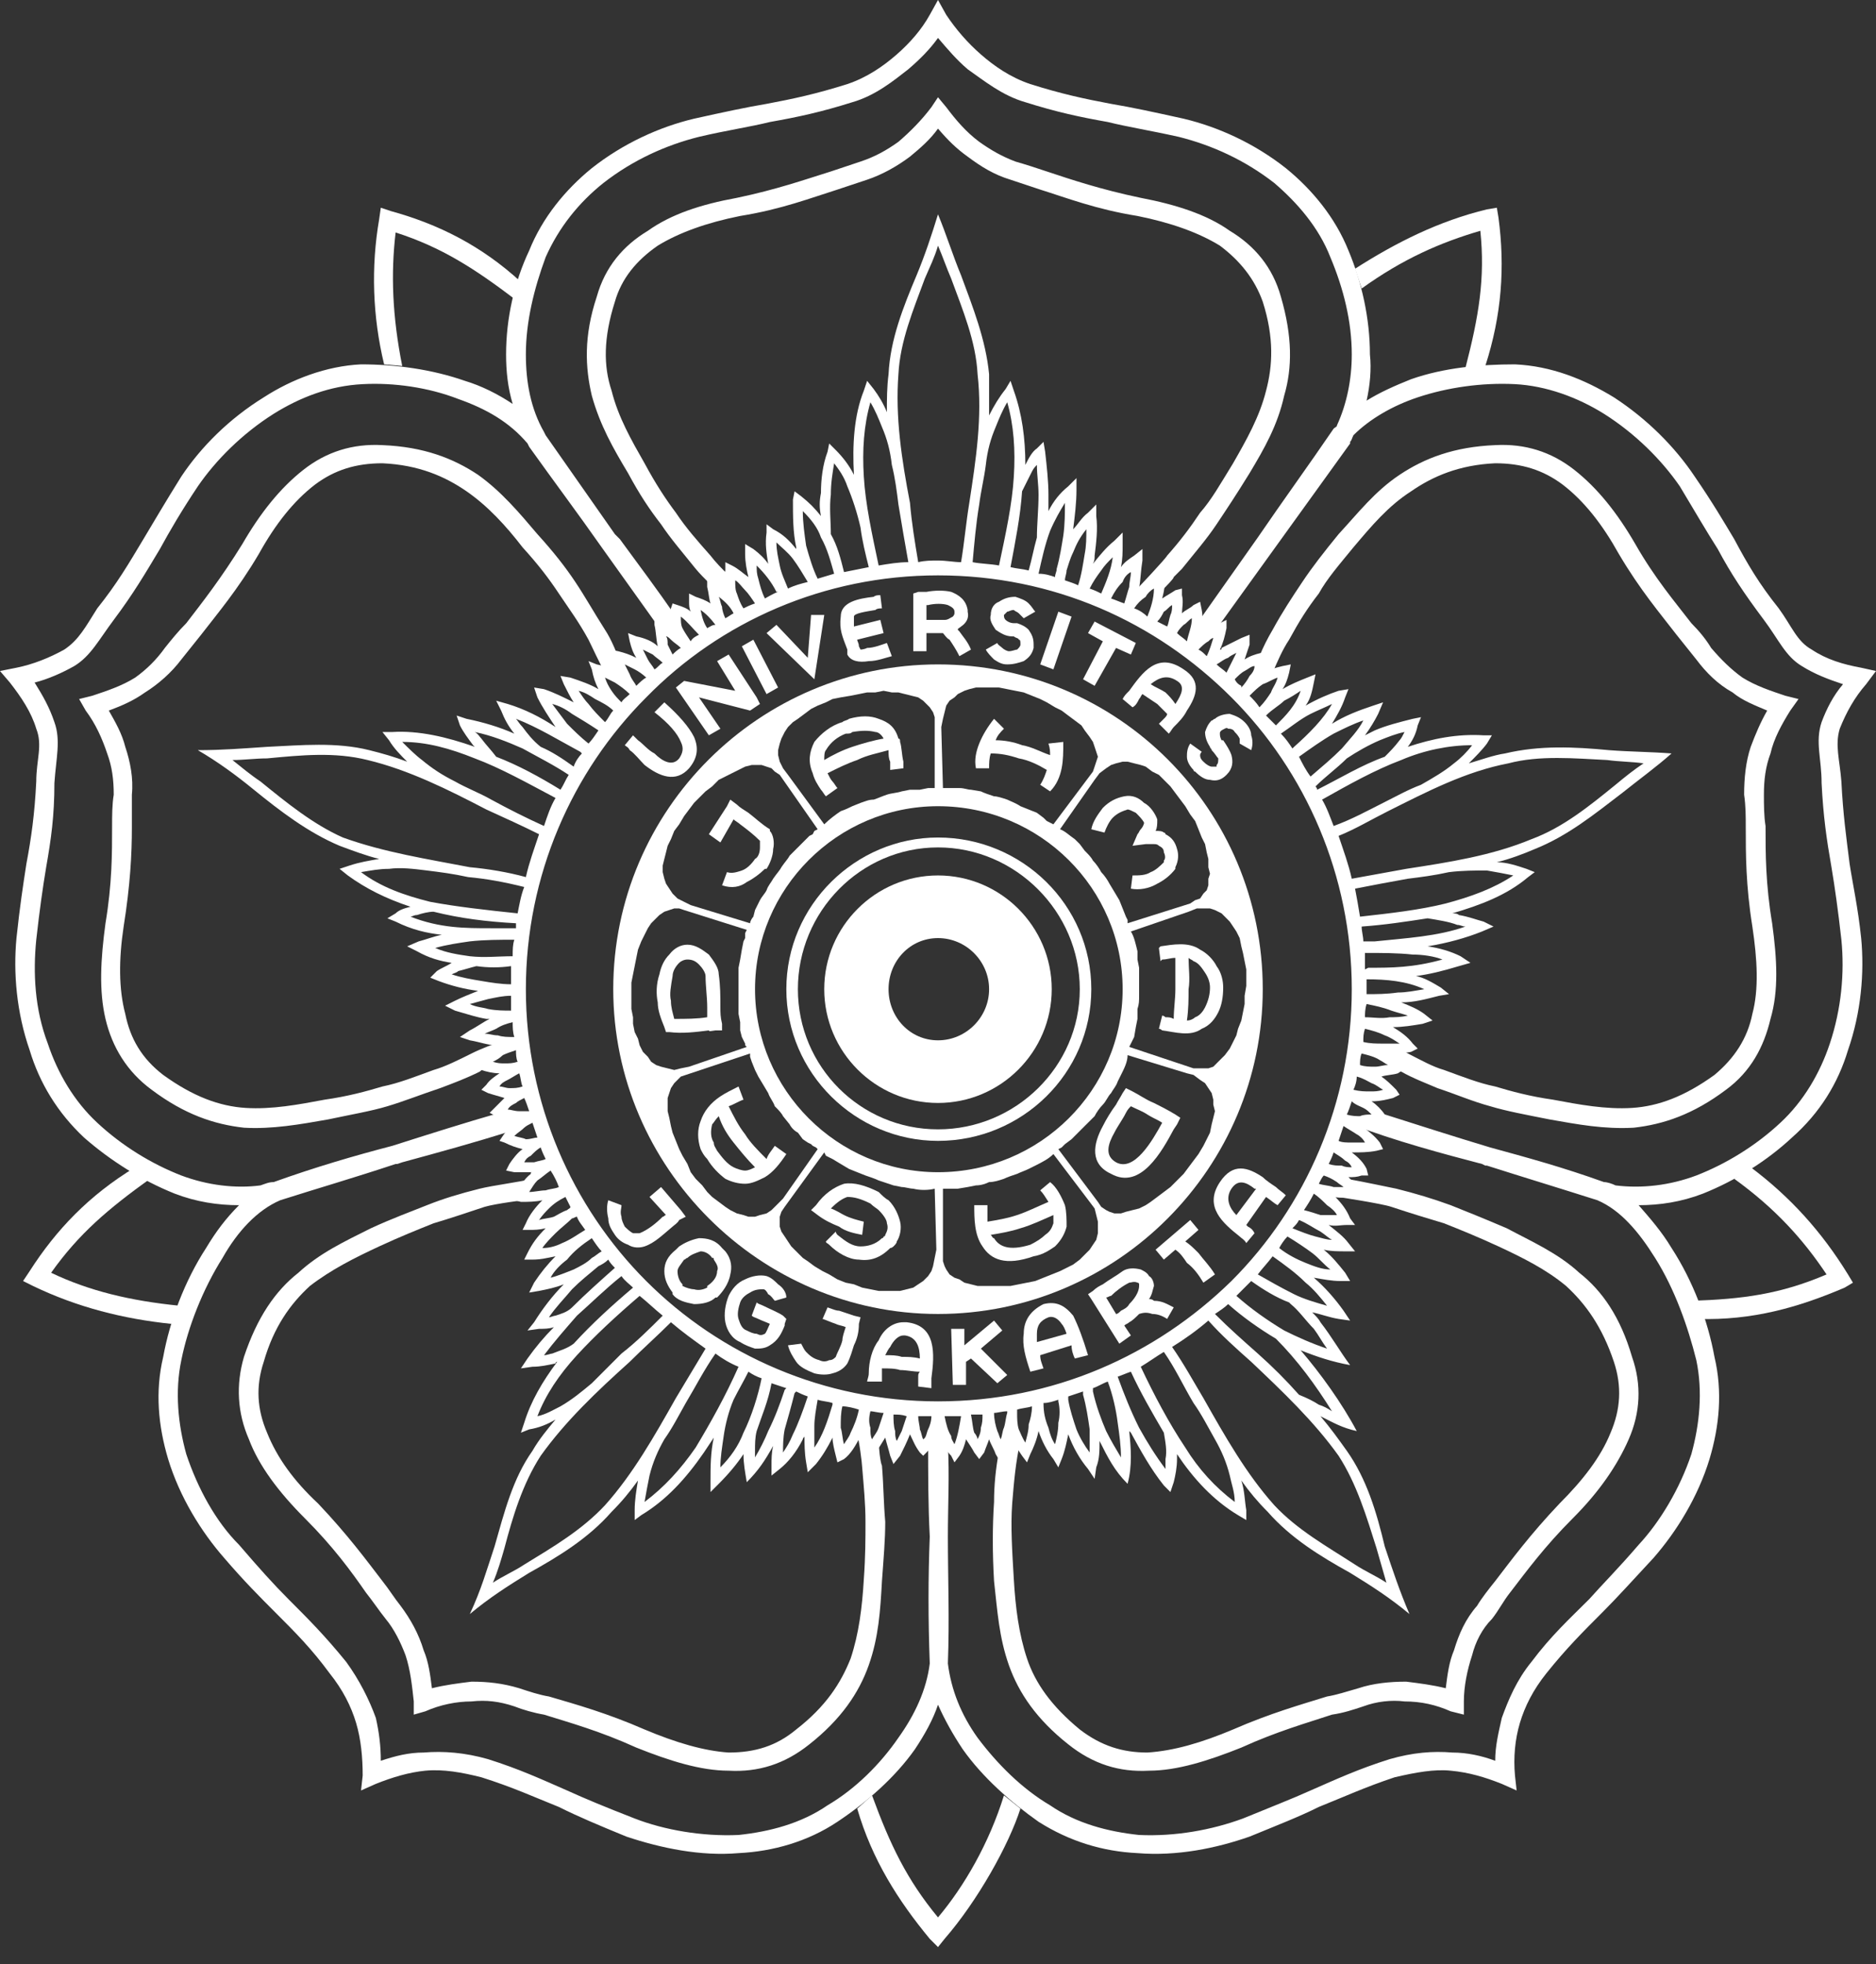 <svg width="64" height="67" viewBox="0 0 64 67" fill="none" xmlns="http://www.w3.org/2000/svg">
<rect x="0" y="0" width="64" height="67" fill="#333333" stroke="none"/>
<path fill-rule="evenodd" clip-rule="evenodd" d="M32 29.863C34.137 29.863 35.88 31.606 35.88 33.743C35.88 35.88 34.137 37.624 32 37.624C29.863 37.624 28.119 35.88 28.119 33.743C28.119 31.606 29.863 29.863 32 29.863ZM32 32C32.956 32 33.743 32.787 33.743 33.743C33.743 34.7 32.956 35.487 32 35.487C31.044 35.487 30.313 34.7 30.313 33.743C30.313 32.787 31.044 32 32 32Z" fill="white"/>
<path d="M40.998 25.645C40.942 25.701 40.942 25.758 40.942 25.758C40.942 25.87 40.998 25.926 41.055 25.982C41.167 26.095 41.279 26.151 41.336 26.151C41.392 26.151 41.448 26.151 41.505 26.151V26.095C41.561 26.039 41.561 25.982 41.561 25.87C41.505 25.814 41.448 25.701 41.336 25.589C41.336 25.532 41.279 25.532 41.279 25.476C41.167 25.308 41.111 25.139 41.111 24.97C41.167 24.801 41.223 24.689 41.336 24.576C41.392 24.576 41.392 24.52 41.448 24.52C41.561 24.408 41.786 24.352 41.954 24.352C42.123 24.408 42.292 24.464 42.461 24.633C42.573 24.745 42.685 24.914 42.685 25.083C42.742 25.251 42.742 25.42 42.685 25.589L42.292 25.364C42.292 25.308 42.292 25.251 42.292 25.195C42.236 25.083 42.179 25.026 42.123 24.97C42.067 24.858 41.954 24.858 41.898 24.858C41.842 24.801 41.786 24.858 41.673 24.914C41.617 24.97 41.617 24.97 41.617 25.026C41.617 25.083 41.617 25.139 41.673 25.251C41.673 25.251 41.673 25.251 41.73 25.251C41.842 25.42 41.954 25.589 42.011 25.758C42.067 25.982 42.067 26.207 41.842 26.432C41.673 26.601 41.505 26.657 41.279 26.601C41.111 26.601 40.942 26.489 40.773 26.32C40.773 26.32 40.717 26.32 40.717 26.264C40.605 26.151 40.492 25.982 40.492 25.814C40.492 25.701 40.492 25.532 40.605 25.364L40.998 25.645ZM21.596 25.083C21.652 25.139 21.708 25.195 21.765 25.251C21.933 25.364 22.102 25.589 22.327 25.701C22.608 25.982 22.946 26.151 23.171 25.87C23.283 25.701 23.339 25.532 23.227 25.308C23.114 25.026 22.833 24.689 22.327 24.295L22.664 23.958C23.171 24.408 23.508 24.801 23.677 25.139C23.846 25.532 23.789 25.87 23.508 26.207C23.058 26.713 22.496 26.489 21.99 26.095C21.821 25.926 21.652 25.701 21.483 25.589C21.427 25.476 21.371 25.476 21.315 25.42L21.596 25.083ZM24.183 25.083L23.058 23.452L23.339 23.227L25.083 23.564L24.464 22.552L24.858 22.327L25.814 23.789L25.926 24.014L25.589 24.239L23.846 23.789L24.577 24.858L24.183 25.083ZM25.701 21.821L26.545 23.452L26.151 23.677L25.308 22.046L25.701 21.821ZM26.489 21.315L27.557 22.439L27.67 20.977H28.12L27.782 23.171L26.151 21.596L26.489 21.315ZM30.088 20.752C30.032 20.752 29.919 20.752 29.863 20.808C29.526 20.865 29.132 20.921 29.132 21.033C29.132 21.146 29.132 21.258 29.132 21.371L30.032 21.146L30.144 21.596L29.244 21.821C29.244 21.877 29.301 21.933 29.301 22.046L29.357 22.158C29.357 22.158 29.469 22.158 29.582 22.102C29.807 22.102 30.088 21.989 30.257 21.933L30.425 22.383C30.201 22.439 29.919 22.552 29.638 22.552C29.301 22.608 29.019 22.552 28.907 22.327V22.158C28.738 21.708 28.626 21.483 28.682 21.033C28.682 20.527 29.301 20.415 29.807 20.358C29.863 20.302 29.976 20.302 30.032 20.302L30.088 20.752ZM32.731 22.383C32.619 22.158 32.506 21.989 32.394 21.821C32.281 21.765 32.225 21.652 32.169 21.596C32 21.596 31.831 21.596 31.663 21.596H31.606V22.214H31.157V20.415V20.246L31.325 20.19C31.438 20.19 31.494 20.19 31.606 20.19C31.888 20.134 32.225 20.134 32.45 20.19C32.731 20.302 32.956 20.471 33.012 20.808C33.012 20.808 33.012 20.808 33.012 20.865C33.069 21.09 32.956 21.258 32.788 21.371C32.731 21.427 32.675 21.427 32.675 21.483L32.731 21.54C32.844 21.708 33.012 21.877 33.125 22.158L32.731 22.383ZM31.606 20.64V21.146H31.663C31.831 21.146 32 21.146 32.225 21.146C32.337 21.146 32.394 21.09 32.506 21.033C32.562 20.977 32.562 20.921 32.562 20.921C32.562 20.865 32.562 20.865 32.562 20.865C32.562 20.752 32.45 20.696 32.337 20.64C32.169 20.584 31.888 20.584 31.663 20.64H31.606ZM34.025 21.933C34.025 21.989 34.137 22.046 34.193 22.102C34.25 22.158 34.362 22.214 34.418 22.214C34.531 22.214 34.643 22.158 34.7 22.158C34.756 22.102 34.812 22.046 34.812 21.989C34.812 21.877 34.812 21.821 34.756 21.821C34.756 21.765 34.643 21.765 34.587 21.708H34.531C34.306 21.708 34.137 21.596 33.968 21.483C33.856 21.315 33.743 21.146 33.8 20.977C33.8 20.752 33.912 20.584 34.081 20.527C34.25 20.415 34.418 20.358 34.643 20.358C34.812 20.415 34.981 20.471 35.093 20.584C35.206 20.696 35.262 20.808 35.318 20.865L34.925 21.09C34.868 21.033 34.812 20.977 34.756 20.921C34.7 20.865 34.643 20.865 34.587 20.808C34.475 20.808 34.418 20.865 34.362 20.865C34.306 20.921 34.25 20.977 34.25 20.977C34.25 21.033 34.25 21.09 34.306 21.146C34.362 21.202 34.475 21.258 34.587 21.258C34.587 21.258 34.643 21.258 34.7 21.258C34.868 21.315 34.981 21.371 35.093 21.483C35.206 21.652 35.262 21.765 35.262 21.989C35.262 22.046 35.262 22.046 35.262 22.102C35.206 22.327 35.093 22.439 34.925 22.552C34.756 22.608 34.587 22.664 34.362 22.664C34.193 22.664 34.081 22.608 33.912 22.496C33.8 22.383 33.687 22.271 33.631 22.158L34.025 21.933ZM36.556 21.033L35.937 22.833L35.487 22.664L36.106 20.865L36.556 21.033ZM36.949 23.171L37.624 21.877L37.118 21.596L37.343 21.202L38.749 21.933L38.58 22.327L38.074 22.102L37.343 23.395L36.949 23.171ZM39.255 23.339C39.424 23.452 39.592 23.508 39.761 23.62C39.874 23.733 39.986 23.845 40.099 24.014C40.324 23.677 40.436 23.395 40.155 23.227C39.817 23.002 39.536 23.114 39.255 23.339ZM39.48 24.014C39.311 23.902 39.142 23.789 38.974 23.677C38.917 23.733 38.917 23.789 38.861 23.845C38.805 23.958 38.749 24.07 38.636 24.127L38.299 23.845C38.355 23.733 38.411 23.677 38.524 23.564C38.974 22.945 39.48 22.214 40.38 22.833C40.998 23.227 40.83 23.733 40.492 24.239C40.38 24.464 40.211 24.633 40.042 24.801C39.986 24.858 39.93 24.97 39.874 25.026L39.536 24.689C39.592 24.633 39.649 24.576 39.705 24.52C39.761 24.464 39.817 24.408 39.817 24.352C39.705 24.239 39.592 24.127 39.48 24.014Z" fill="white"/>
<path d="M22.552 40.492L23.227 41.279L23.395 41.504L23.17 41.617C23.114 41.729 23.002 41.786 22.945 41.842C22.608 42.123 22.327 42.404 21.989 42.517C21.821 42.573 21.596 42.573 21.427 42.46C21.258 42.404 21.09 42.292 20.977 42.123C20.865 41.954 20.752 41.786 20.752 41.561C20.696 41.336 20.696 41.111 20.752 40.942L21.202 41.111C21.202 41.223 21.146 41.336 21.202 41.504C21.202 41.617 21.258 41.729 21.314 41.842C21.371 41.898 21.483 42.011 21.596 42.067C21.708 42.067 21.764 42.067 21.821 42.067C22.102 41.954 22.383 41.729 22.608 41.504C22.664 41.504 22.664 41.448 22.721 41.448L22.158 40.83L22.552 40.492Z" fill="white"/>
<path d="M23.058 42.629C23.058 42.629 23.114 42.573 23.171 42.517C23.339 42.404 23.564 42.292 23.845 42.236C24.127 42.236 24.408 42.292 24.633 42.573C24.689 42.629 24.689 42.629 24.745 42.685C24.97 42.967 24.97 43.248 24.914 43.473C24.858 43.81 24.633 44.091 24.464 44.26C24.408 44.26 24.408 44.26 24.408 44.26C24.239 44.429 23.958 44.485 23.677 44.485C23.395 44.429 23.114 44.373 22.945 44.148V44.091C22.777 43.866 22.664 43.642 22.664 43.36C22.664 43.079 22.777 42.854 23.058 42.629ZM23.452 42.91C23.395 42.91 23.395 42.967 23.339 42.967C23.227 43.135 23.114 43.248 23.114 43.36C23.114 43.529 23.171 43.698 23.283 43.81C23.283 43.81 23.283 43.81 23.283 43.866C23.395 43.923 23.564 43.979 23.677 43.979C23.845 44.035 24.014 43.979 24.127 43.923V43.866C24.295 43.754 24.464 43.585 24.464 43.36C24.52 43.248 24.464 43.135 24.352 42.967C24.352 42.91 24.352 42.91 24.295 42.91C24.183 42.742 24.014 42.685 23.902 42.685C23.733 42.742 23.564 42.798 23.452 42.91Z" fill="white"/>
<path d="M26.432 44.373C26.376 44.316 26.32 44.204 26.207 44.148C26.151 44.035 26.095 43.979 26.039 43.979C25.926 43.979 25.757 43.979 25.589 44.091C25.476 44.148 25.308 44.26 25.251 44.429C25.195 44.597 25.139 44.822 25.195 44.991C25.251 45.16 25.308 45.329 25.476 45.385C25.589 45.441 25.701 45.497 25.814 45.497C25.926 45.554 25.982 45.554 26.095 45.497C26.151 45.441 26.207 45.272 26.264 45.16C26.151 45.104 25.982 45.047 25.87 44.991C25.757 44.935 25.701 44.935 25.645 44.879L25.814 44.429C25.87 44.485 25.926 44.485 26.039 44.541C26.264 44.654 26.545 44.766 26.713 44.879L26.826 44.991L26.77 45.16C26.77 45.16 26.77 45.16 26.77 45.216C26.657 45.497 26.545 45.722 26.264 45.891C26.095 46.004 25.926 46.004 25.757 46.004C25.589 45.947 25.42 45.891 25.251 45.779C24.97 45.666 24.801 45.385 24.745 45.104C24.689 44.822 24.745 44.485 24.858 44.204C24.97 43.979 25.139 43.754 25.42 43.641C25.645 43.529 25.926 43.473 26.151 43.529C26.32 43.585 26.432 43.698 26.545 43.81C26.713 43.923 26.826 44.091 26.826 44.26L26.432 44.373Z" fill="white"/>
<path d="M28.232 44.597C28.401 44.654 28.513 44.71 28.626 44.71C28.794 44.766 28.963 44.822 29.132 44.879L29.357 44.935L29.301 45.16C29.301 45.441 29.244 45.666 29.132 45.891C29.076 46.06 29.019 46.285 28.907 46.51C28.794 46.678 28.626 46.791 28.401 46.847C28.232 46.903 28.007 46.903 27.782 46.847C27.501 46.735 27.276 46.622 27.163 46.453C27.051 46.285 26.939 46.116 26.882 45.891L27.332 45.835C27.389 45.947 27.445 46.06 27.501 46.116C27.613 46.228 27.726 46.341 27.951 46.397C28.063 46.453 28.176 46.453 28.288 46.397C28.401 46.397 28.457 46.341 28.513 46.285C28.57 46.116 28.682 45.947 28.738 45.722C28.738 45.61 28.794 45.441 28.851 45.272C28.738 45.216 28.626 45.216 28.513 45.16C28.345 45.104 28.232 45.047 28.063 44.991L28.232 44.597Z" fill="white"/>
<path d="M30.2 46.228C30.425 46.228 30.594 46.228 30.763 46.285C30.988 46.285 31.157 46.285 31.381 46.341C31.381 45.947 31.269 45.61 30.875 45.554C30.875 45.554 30.875 45.554 30.819 45.554C30.65 45.554 30.482 45.722 30.369 45.947C30.313 46.004 30.257 46.116 30.2 46.228ZM30.707 46.735C30.538 46.678 30.313 46.678 30.088 46.678C30.088 46.735 30.088 46.847 30.088 46.903C30.088 46.96 30.088 47.072 30.088 47.128H29.582C29.582 47.072 29.638 46.96 29.638 46.847C29.638 46.453 29.75 46.004 29.976 45.722C30.144 45.329 30.482 45.104 30.819 45.104C30.875 45.104 30.875 45.104 30.931 45.104C31.944 45.216 31.888 46.172 31.775 47.016C31.775 47.128 31.775 47.241 31.775 47.353L31.325 47.297C31.325 47.185 31.325 47.072 31.325 46.96C31.325 46.903 31.325 46.847 31.381 46.791C31.157 46.791 30.931 46.735 30.707 46.735Z" fill="white"/>
<path d="M32.9 45.329V45.891L33.912 45.047L34.193 45.385L33.462 46.004L34.362 46.903L34.025 47.184L33.125 46.341L32.956 46.453V47.241H32.506L32.45 45.329H32.9Z" fill="white"/>
<path d="M35.15 46.791C34.981 46.285 34.868 45.891 34.925 45.497C34.925 45.047 35.15 44.71 35.599 44.485C36.049 44.373 36.331 44.541 36.612 44.879C36.78 45.216 36.949 45.666 37.118 46.228L36.668 46.341C36.612 46.228 36.556 46.06 36.556 45.891L35.487 46.228C35.487 46.397 35.543 46.51 35.599 46.678L35.15 46.791ZM35.374 45.497C35.374 45.61 35.374 45.666 35.374 45.779L36.387 45.497C36.331 45.329 36.274 45.216 36.218 45.16C36.106 44.991 35.937 44.879 35.768 44.935C35.487 45.047 35.374 45.216 35.374 45.497Z" fill="white"/>
<path d="M38.186 45.835L37.23 44.316L37.118 44.148L37.286 44.035C37.399 43.923 37.511 43.866 37.624 43.81C37.849 43.642 38.074 43.529 38.299 43.36C38.468 43.248 38.693 43.248 38.917 43.304C39.03 43.36 39.142 43.416 39.199 43.529C39.311 43.585 39.367 43.754 39.367 43.866C39.311 44.035 39.311 44.148 39.199 44.316C39.255 44.316 39.311 44.316 39.367 44.373C39.649 44.373 39.817 44.485 40.042 44.597L39.817 44.991C39.649 44.879 39.48 44.822 39.311 44.822C39.142 44.766 39.03 44.766 38.861 44.822C38.749 44.935 38.636 45.047 38.524 45.104C38.468 45.16 38.411 45.16 38.355 45.216L38.58 45.554L38.186 45.835ZM37.736 44.26L38.074 44.822C38.13 44.822 38.186 44.766 38.243 44.71C38.355 44.654 38.468 44.597 38.524 44.485C38.805 44.204 38.861 43.979 38.861 43.866C38.861 43.81 38.861 43.81 38.861 43.81C38.861 43.754 38.805 43.754 38.805 43.754C38.693 43.698 38.58 43.754 38.524 43.754C38.299 43.866 38.074 44.035 37.905 44.204C37.849 44.204 37.793 44.26 37.736 44.26Z" fill="white"/>
<path d="M41.054 43.754C40.886 43.473 40.717 43.248 40.492 43.079C40.38 42.91 40.267 42.742 40.098 42.629L39.705 42.967L39.423 42.629L40.605 41.617L40.886 41.954L40.436 42.348C40.605 42.46 40.717 42.573 40.886 42.742C41.054 42.967 41.279 43.191 41.448 43.473L41.054 43.754Z" fill="white"/>
<path d="M42.517 42.404C42.46 42.292 42.348 42.236 42.292 42.179C41.729 41.729 41.054 41.167 41.617 40.323C42.067 39.648 42.573 39.817 43.079 40.155C43.191 40.267 43.36 40.38 43.529 40.492C43.641 40.605 43.754 40.661 43.866 40.773L43.585 41.111C43.473 41.054 43.36 40.942 43.191 40.83L42.517 41.786L42.573 41.842C42.685 41.898 42.742 41.954 42.798 42.067L42.517 42.404ZM42.011 40.548C41.786 40.886 41.954 41.223 42.179 41.448L42.854 40.548C42.798 40.548 42.798 40.548 42.798 40.548C42.517 40.323 42.236 40.211 42.011 40.548Z" fill="white"/>
<path d="M38.58 20.415C38.692 20.302 38.58 20.246 38.692 20.19C38.805 20.077 39.761 19.065 39.817 18.953C40.267 18.446 40.605 17.997 40.942 17.49C41.336 17.04 41.617 16.534 42.067 15.803C42.517 15.016 42.967 14.229 43.192 13.329C43.416 12.485 43.473 11.529 43.079 10.292C42.798 9.504 42.292 8.886 41.617 8.38C40.886 7.93 39.93 7.592 38.805 7.367C37.399 7.142 36.387 6.749 35.487 6.467C35.149 6.355 34.812 6.243 34.474 6.13C33.912 5.961 33.462 5.68 33.012 5.343C32.619 5.062 32.337 4.78 32 4.387C31.719 4.78 31.381 5.062 31.044 5.343C30.594 5.68 30.088 5.961 29.582 6.13C29.244 6.243 28.907 6.355 28.569 6.467C27.67 6.749 26.657 7.142 25.251 7.367C24.127 7.592 23.171 7.93 22.439 8.38C21.708 8.886 21.202 9.504 20.977 10.292C20.584 11.529 20.584 12.485 20.865 13.329C21.09 14.229 21.54 15.016 21.989 15.803C22.383 16.534 22.721 17.04 23.058 17.49C23.395 17.997 23.789 18.446 24.239 18.953C24.408 19.177 24.633 19.402 24.858 19.627C24.914 19.684 24.745 19.852 24.858 19.965L24.914 20.021L24.745 20.415L24.633 20.358C24.352 20.021 24.014 19.74 23.733 19.402C23.283 18.84 22.889 18.39 22.552 17.884C22.158 17.378 21.821 16.872 21.427 16.141C20.921 15.297 20.471 14.51 20.19 13.497C19.965 12.541 19.909 11.473 20.358 10.123C20.64 9.111 21.258 8.38 22.102 7.873C22.889 7.311 23.902 6.974 25.139 6.749C26.489 6.467 27.445 6.13 28.345 5.849C28.682 5.736 29.019 5.624 29.357 5.511C29.863 5.343 30.257 5.118 30.65 4.837C31.044 4.499 31.438 4.105 31.775 3.656L32 3.318L32.281 3.656C32.619 4.105 32.956 4.499 33.406 4.837C33.8 5.118 34.193 5.343 34.643 5.511C35.037 5.624 35.374 5.736 35.712 5.849C36.555 6.13 37.568 6.467 38.917 6.749C40.098 6.974 41.167 7.311 41.954 7.873C42.798 8.38 43.416 9.111 43.698 10.123C44.091 11.473 44.091 12.541 43.81 13.497C43.585 14.51 43.135 15.297 42.629 16.141C42.179 16.872 41.842 17.378 41.504 17.884C41.167 18.39 40.773 18.84 40.323 19.402C40.211 19.515 40.155 19.571 40.042 19.684C40.042 19.74 39.817 19.965 39.592 20.19C39.255 20.471 39.592 19.684 39.536 19.74L38.58 20.415ZM21.202 23.171C21.146 23.058 20.64 23.058 20.64 22.945C20.415 22.552 20.246 22.158 20.077 21.821C19.74 21.202 19.402 20.752 19.065 20.246C18.728 19.74 18.39 19.29 17.828 18.671C17.265 17.94 16.647 17.265 15.916 16.759C15.184 16.253 14.285 15.859 13.047 15.803C12.148 15.803 11.416 16.028 10.742 16.534C10.011 17.097 9.392 17.884 8.83 18.896C8.098 20.134 7.424 20.921 6.861 21.652C6.636 21.933 6.411 22.214 6.186 22.496C5.849 22.945 5.399 23.339 4.949 23.62C4.555 23.902 4.162 24.07 3.712 24.239C3.937 24.633 4.162 25.026 4.274 25.476C4.443 25.982 4.555 26.545 4.499 27.107C4.499 27.501 4.499 27.838 4.499 28.232C4.499 29.132 4.443 30.2 4.218 31.606C4.049 32.731 4.049 33.743 4.274 34.587C4.443 35.431 4.837 36.105 5.568 36.668C6.58 37.399 7.48 37.736 8.38 37.793C9.279 37.849 10.179 37.68 11.079 37.511C11.866 37.399 12.485 37.23 13.047 37.062C13.61 36.949 14.172 36.724 14.791 36.499C15.184 36.387 15.634 36.162 16.084 35.937C16.422 35.768 16.872 35.599 17.209 35.487L17.322 35.768L16.59 36.218C16.366 36.274 16.928 36.274 16.647 36.387C16.534 36.443 16.422 36.499 16.366 36.555C15.916 36.78 15.466 36.949 15.016 37.118C14.341 37.343 13.779 37.568 13.216 37.736C12.654 37.905 11.979 38.018 11.192 38.186C10.236 38.355 9.279 38.524 8.323 38.468C7.311 38.355 6.299 38.018 5.174 37.174C4.33 36.555 3.824 35.712 3.599 34.756C3.374 33.8 3.431 32.731 3.599 31.494C3.824 30.144 3.824 29.132 3.824 28.176C3.824 27.838 3.824 27.445 3.88 27.107C3.88 26.601 3.824 26.151 3.656 25.701C3.487 25.195 3.262 24.689 2.924 24.239L2.699 23.845L3.149 23.733C3.656 23.564 4.162 23.395 4.612 23.114C5.005 22.833 5.343 22.496 5.624 22.102C5.849 21.821 6.074 21.54 6.355 21.258C6.917 20.527 7.536 19.74 8.267 18.559C8.886 17.49 9.561 16.647 10.348 16.028C11.135 15.409 12.035 15.128 13.047 15.184C14.453 15.241 15.466 15.634 16.309 16.197C17.097 16.759 17.715 17.49 18.334 18.221C18.896 18.84 19.29 19.346 19.627 19.852C19.965 20.358 20.246 20.865 20.64 21.483C20.865 21.821 21.033 22.271 21.202 22.664C21.258 22.777 21.315 22.889 21.371 23.002L21.202 23.171ZM23.002 21.708L22.496 21.427L20.527 18.671C19.74 17.547 18.896 16.422 18.053 15.241L17.997 15.128C17.378 14.397 16.59 13.947 15.634 13.61C14.622 13.216 13.441 13.047 12.373 13.104C11.248 13.16 10.236 13.554 9.336 14.116C8.267 14.791 7.367 15.691 6.749 16.59C6.186 17.434 5.793 18.109 5.455 18.728C4.949 19.571 4.555 20.246 3.88 21.146C3.374 21.821 3.093 22.383 2.531 22.721C2.137 22.945 1.631 23.171 1.181 23.283C1.462 23.733 1.687 24.127 1.856 24.633C2.081 25.251 1.912 25.87 1.856 26.713C1.856 27.838 1.743 28.626 1.575 29.582C1.462 30.257 1.35 31.044 1.237 32.056C1.125 33.181 1.181 34.418 1.631 35.599C1.968 36.612 2.531 37.568 3.318 38.299C4.162 39.086 5.174 39.705 6.186 40.098C7.086 40.436 8.042 40.548 8.886 40.436C9.054 40.38 9.167 40.323 9.336 40.323C10.742 39.817 12.091 39.423 13.385 39.086C14.622 38.692 15.859 38.299 17.04 37.961C17.265 37.905 17.378 38.13 17.603 38.074H17.828L17.884 38.355C17.715 38.411 17.603 38.524 17.434 38.58C16.197 38.974 14.96 39.311 13.722 39.648L13.554 39.705H13.497C12.148 40.155 10.798 40.548 9.561 40.942C8.773 41.279 8.098 42.011 7.592 42.91C6.917 43.979 6.411 45.272 6.186 46.397C5.961 47.466 6.074 48.59 6.355 49.603C6.749 50.784 7.367 51.909 8.155 52.696C8.83 53.483 9.336 54.046 9.842 54.552C10.517 55.227 11.079 55.789 11.81 56.689C12.26 57.307 12.598 57.982 12.822 58.601C12.935 59.107 12.991 59.557 12.991 60.063C13.497 59.895 13.947 59.782 14.453 59.782C15.128 59.726 15.859 59.782 16.647 60.007C17.715 60.344 18.446 60.682 19.346 61.076C19.965 61.357 20.64 61.638 21.652 62.032C22.664 62.425 23.958 62.65 25.195 62.594C26.264 62.481 27.332 62.2 28.232 61.582C29.188 61.019 30.032 60.176 30.65 59.276C31.213 58.489 31.606 57.645 31.719 56.745C31.663 55.227 31.663 53.821 31.719 52.415C31.663 51.346 31.663 50.278 31.663 49.153C31.663 48.816 31.944 48.759 31.944 48.365L32.112 48.534C32.112 48.928 32.337 48.872 32.337 49.265C32.394 50.334 32.337 51.346 32.337 52.415C32.337 53.821 32.394 55.227 32.337 56.745C32.45 57.645 32.787 58.489 33.35 59.276C34.025 60.176 34.868 61.019 35.824 61.582C36.724 62.2 37.793 62.481 38.861 62.594C40.098 62.65 41.336 62.425 42.404 62.032C43.36 61.638 44.091 61.357 44.71 61.076C45.61 60.682 46.341 60.344 47.41 60.007C48.197 59.782 48.872 59.726 49.547 59.782C50.053 59.782 50.559 59.895 51.009 60.063C51.009 59.557 51.121 59.107 51.234 58.601C51.459 57.982 51.74 57.307 52.246 56.689C52.921 55.789 53.539 55.227 54.214 54.552C54.664 54.046 55.227 53.483 55.902 52.696C56.633 51.909 57.308 50.784 57.701 49.603C57.982 48.59 58.095 47.466 57.87 46.397C57.589 45.272 57.139 43.979 56.464 42.91C55.902 42.011 55.283 41.279 54.496 40.942C53.258 40.548 51.965 40.155 50.728 39.761H50.671L50.559 39.705C49.265 39.367 47.578 38.917 46.116 38.355L46.228 38.186C46.735 38.242 47.016 37.961 47.072 37.961C48.309 38.355 49.715 38.805 50.84 39.142C52.077 39.48 53.315 39.817 54.721 40.323C54.833 40.323 55.002 40.38 55.114 40.436C56.014 40.548 56.97 40.436 57.87 40.098C58.882 39.705 59.895 39.086 60.738 38.299C61.526 37.568 62.088 36.612 62.425 35.599C62.819 34.418 62.931 33.181 62.819 32.056C62.706 31.044 62.594 30.257 62.481 29.582C62.313 28.626 62.2 27.838 62.144 26.713C62.144 25.87 61.919 25.308 62.144 24.633C62.313 24.183 62.538 23.733 62.875 23.339C62.369 23.171 61.919 23.002 61.469 22.721C60.907 22.383 60.682 21.821 60.176 21.146C59.501 20.246 59.051 19.571 58.601 18.728C58.207 18.109 57.814 17.434 57.308 16.59C56.689 15.691 55.789 14.791 54.721 14.116C53.821 13.554 52.752 13.16 51.684 13.104C50.559 13.047 49.378 13.216 48.366 13.554C47.522 13.835 46.735 14.285 46.172 14.847C46.116 14.96 46.116 15.016 46.06 15.072V15.128L41.561 21.371L41.054 21.821L40.548 22.214L40.661 21.877C40.886 21.596 40.717 21.483 40.886 21.202C41.561 20.246 42.236 19.29 42.91 18.334C43.754 17.097 44.654 15.859 45.497 14.622C45.554 14.566 45.61 14.566 45.61 14.51C45.947 13.779 46.116 12.935 46.116 12.091C46.116 10.967 45.835 9.842 45.385 8.773C44.991 7.761 44.26 6.917 43.473 6.243C42.461 5.455 41.336 4.949 40.211 4.668C39.199 4.443 38.468 4.33 37.793 4.162C36.837 3.993 36.049 3.824 34.981 3.487C34.193 3.262 33.575 2.756 33.012 2.362C32.619 2.025 32.337 1.687 32 1.294C31.719 1.687 31.381 2.025 30.988 2.362C30.482 2.756 29.863 3.262 29.076 3.487C28.007 3.824 27.22 3.993 26.264 4.162C25.589 4.33 24.801 4.443 23.845 4.668C22.721 4.949 21.596 5.455 20.584 6.243C19.74 6.917 19.065 7.761 18.615 8.773C18.221 9.842 17.94 10.967 17.94 12.091C17.94 13.047 18.109 13.947 18.559 14.735L18.615 14.847L20.977 18.221L21.146 18.39C21.765 19.234 22.439 20.134 23.058 21.033C23.058 21.033 23.227 21.765 23.283 21.877L23.002 21.708ZM8.155 41.111C7.424 41.111 6.692 40.998 5.961 40.717C4.837 40.267 3.768 39.592 2.868 38.805C1.968 37.961 1.35 36.949 1.012 35.824C0.562 34.531 0.45 33.181 0.562 32C0.675 30.931 0.787 30.2 0.9 29.469C1.069 28.569 1.181 27.782 1.237 26.657C1.237 25.926 1.462 25.42 1.237 24.858C1.069 24.295 0.731 23.789 0.337 23.283L0 22.889L0.562 22.777C1.125 22.664 1.687 22.439 2.193 22.158C2.699 21.821 2.924 21.371 3.318 20.752C3.993 19.909 4.387 19.234 4.893 18.39C5.23 17.828 5.624 17.153 6.186 16.253C6.861 15.241 7.817 14.285 8.998 13.554C9.954 12.935 11.135 12.485 12.316 12.429C13.497 12.429 14.735 12.598 15.859 12.991C16.422 13.16 16.984 13.441 17.49 13.779C17.322 13.216 17.265 12.654 17.265 12.091C17.265 10.854 17.547 9.617 18.053 8.548C18.503 7.424 19.29 6.467 20.19 5.736C21.258 4.893 22.496 4.33 23.677 4.049C24.689 3.824 25.476 3.656 26.151 3.543C27.051 3.374 27.838 3.206 28.907 2.868C29.582 2.643 30.144 2.25 30.594 1.856C31.044 1.462 31.438 1.012 31.719 0.506L32 0L32.281 0.506C32.619 1.012 33.012 1.462 33.462 1.856C33.912 2.25 34.474 2.643 35.149 2.868C36.218 3.206 37.005 3.374 37.905 3.543C38.58 3.656 39.367 3.824 40.38 4.049C41.561 4.33 42.798 4.893 43.866 5.736C44.766 6.467 45.554 7.424 46.004 8.548C46.453 9.617 46.735 10.854 46.735 12.091C46.791 12.598 46.735 13.16 46.622 13.666C47.072 13.385 47.578 13.16 48.141 12.935C49.265 12.541 50.503 12.429 51.684 12.429C52.921 12.485 54.046 12.935 55.058 13.554C56.183 14.285 57.139 15.241 57.814 16.253C58.432 17.153 58.826 17.828 59.163 18.39C59.613 19.234 60.007 19.909 60.682 20.752C61.132 21.371 61.3 21.877 61.807 22.158C62.313 22.496 62.875 22.664 63.494 22.777L64 22.889L63.663 23.339C63.269 23.789 62.988 24.295 62.763 24.858C62.594 25.42 62.763 25.926 62.819 26.657C62.875 27.782 62.988 28.569 63.1 29.469C63.213 30.2 63.381 30.931 63.494 32C63.606 33.181 63.494 34.531 63.044 35.824C62.706 36.949 62.088 37.961 61.132 38.805C60.288 39.592 59.22 40.267 58.095 40.717C57.364 40.998 56.633 41.111 55.902 41.111C56.295 41.561 56.689 42.011 57.026 42.573C57.758 43.698 58.264 45.047 58.489 46.285C58.77 47.466 58.657 48.647 58.32 49.772C57.926 51.065 57.195 52.246 56.408 53.146C55.677 53.933 55.17 54.496 54.664 55.002C53.989 55.677 53.427 56.239 52.752 57.083C52.302 57.645 52.021 58.207 51.852 58.77C51.684 59.332 51.627 59.951 51.684 60.569L51.74 61.076L51.234 60.851C50.671 60.626 50.109 60.457 49.49 60.401C48.928 60.344 48.309 60.457 47.578 60.626C46.566 60.963 45.835 61.3 44.991 61.638C44.316 61.975 43.585 62.257 42.629 62.65C41.504 63.044 40.155 63.325 38.805 63.213C37.624 63.156 36.499 62.819 35.431 62.144C34.474 61.469 33.519 60.626 32.844 59.67C32.506 59.163 32.225 58.657 32 58.151C31.831 58.657 31.55 59.163 31.213 59.67C30.538 60.626 29.582 61.469 28.569 62.144C27.557 62.819 26.376 63.156 25.195 63.213C23.902 63.325 22.552 63.044 21.371 62.65C20.415 62.257 19.74 61.975 19.065 61.638C18.221 61.3 17.49 60.963 16.422 60.626C15.747 60.457 15.128 60.344 14.51 60.401C13.947 60.457 13.385 60.626 12.822 60.851L12.316 61.076L12.373 60.569C12.373 59.951 12.316 59.332 12.148 58.77C11.979 58.207 11.698 57.645 11.248 57.083C10.629 56.239 10.067 55.677 9.392 55.002C8.886 54.496 8.323 53.933 7.649 53.146C6.861 52.246 6.13 51.065 5.736 49.772C5.399 48.647 5.286 47.466 5.568 46.285C5.793 45.047 6.299 43.698 7.03 42.573C7.367 42.011 7.705 41.561 8.155 41.111ZM29.694 49.378C29.694 49.547 29.919 48.928 29.975 49.097C29.975 49.378 30.032 49.884 30.088 49.996C30.144 50.671 30.144 51.29 30.2 51.909C30.2 52.527 30.144 53.146 30.088 53.933C30.032 54.946 29.975 55.845 29.638 56.801C29.3 57.758 28.682 58.657 27.613 59.501C26.77 60.176 25.87 60.457 24.858 60.401C23.902 60.401 22.833 60.063 21.708 59.613C20.471 59.051 19.459 58.77 18.559 58.489C18.221 58.432 17.828 58.32 17.547 58.207C17.04 58.039 16.59 57.982 16.084 58.039C15.578 58.039 15.016 58.151 14.51 58.376L14.116 58.489V58.039C14.06 57.532 14.004 56.97 13.835 56.464C13.666 56.014 13.441 55.564 13.16 55.227C12.935 54.946 12.71 54.608 12.485 54.327C11.979 53.596 11.36 52.752 10.404 51.796C9.504 50.896 8.83 49.996 8.492 49.097C8.098 48.197 8.042 47.241 8.323 46.285C8.773 44.935 9.392 44.035 10.179 43.416C10.91 42.742 11.754 42.348 12.654 41.898C13.385 41.561 14.004 41.336 14.566 41.111C15.128 40.886 15.691 40.717 16.366 40.548C16.816 40.436 17.715 40.323 18.165 40.211L17.828 40.773L18.39 40.83L18.278 40.886C17.828 40.942 16.928 41.054 16.534 41.167C15.859 41.392 15.353 41.561 14.791 41.729C14.229 41.954 13.666 42.179 12.935 42.517C12.091 42.91 11.304 43.304 10.573 43.866C9.898 44.485 9.336 45.272 8.998 46.453C8.717 47.297 8.773 48.084 9.111 48.872C9.448 49.715 10.011 50.503 10.854 51.29C11.866 52.358 12.485 53.202 13.047 53.933C13.272 54.214 13.441 54.496 13.666 54.777C14.004 55.227 14.285 55.733 14.453 56.295C14.622 56.689 14.678 57.139 14.735 57.589C15.184 57.476 15.634 57.42 16.084 57.364C16.647 57.364 17.153 57.42 17.715 57.589C18.053 57.701 18.39 57.814 18.728 57.87C19.684 58.151 20.696 58.432 21.989 58.995C23.058 59.445 24.014 59.726 24.858 59.782C25.758 59.782 26.489 59.557 27.163 58.995C28.176 58.207 28.682 57.42 29.019 56.576C29.3 55.733 29.413 54.833 29.469 53.877C29.526 53.09 29.526 52.471 29.526 51.909C29.526 51.29 29.469 50.728 29.413 50.053C29.413 49.94 29.3 49.04 29.244 48.984C29.244 48.872 29.244 48.816 29.244 48.703L29.526 48.647L29.694 49.378ZM34.643 48.928C34.587 49.04 34.812 49.04 34.812 49.153C34.643 49.884 34.587 50.615 34.531 51.29C34.474 52.077 34.531 52.921 34.587 53.877C34.643 54.833 34.756 55.733 35.037 56.576C35.318 57.42 35.88 58.207 36.837 58.995C37.568 59.557 38.299 59.782 39.142 59.782C40.042 59.726 40.998 59.445 42.067 58.995C43.36 58.432 44.373 58.151 45.272 57.87C45.61 57.814 45.947 57.701 46.341 57.589C46.847 57.42 47.41 57.364 47.972 57.364C48.422 57.42 48.872 57.476 49.322 57.589C49.378 57.139 49.434 56.689 49.603 56.295C49.772 55.733 49.996 55.227 50.39 54.777C50.559 54.496 50.784 54.214 51.009 53.933C51.571 53.202 52.19 52.358 53.202 51.29C53.989 50.503 54.608 49.715 54.946 48.872C55.283 48.084 55.339 47.297 55.058 46.453C54.664 45.272 54.102 44.485 53.427 43.866C52.752 43.304 51.965 42.91 51.121 42.517C50.39 42.179 49.828 41.954 49.265 41.729C48.703 41.561 48.141 41.392 47.466 41.167C47.128 41.054 45.666 40.83 45.272 40.773H45.16C45.104 40.661 46.004 40.773 46.116 40.548C46.116 40.492 45.947 40.267 45.947 40.211C46.566 40.323 47.353 40.492 47.634 40.548C48.309 40.717 48.872 40.886 49.49 41.111C50.053 41.336 50.615 41.561 51.403 41.898C52.246 42.348 53.146 42.742 53.877 43.416C54.664 44.035 55.283 44.935 55.677 46.285C56.014 47.241 55.958 48.197 55.564 49.097C55.17 49.996 54.552 50.896 53.652 51.796C52.696 52.752 52.077 53.596 51.515 54.327C51.29 54.608 51.121 54.946 50.896 55.227C50.559 55.564 50.334 56.014 50.221 56.464C50.053 56.97 49.94 57.532 49.94 58.039V58.489L49.49 58.376C48.984 58.151 48.478 58.039 47.916 58.039C47.466 57.982 46.96 58.039 46.51 58.207C46.172 58.32 45.835 58.432 45.441 58.489C44.597 58.77 43.585 59.051 42.348 59.613C41.223 60.063 40.155 60.401 39.199 60.401C38.186 60.457 37.286 60.176 36.443 59.501C35.374 58.657 34.756 57.758 34.418 56.801C34.081 55.845 34.025 54.946 33.912 53.933C33.856 52.977 33.856 52.077 33.912 51.234C33.912 50.671 33.968 50.109 34.081 49.49C34.137 49.209 34.418 48.984 34.474 48.703L34.643 48.928ZM42.798 23.058C42.854 22.889 42.91 22.777 42.967 22.664C43.023 22.552 42.91 22.496 42.967 22.383C43.079 22.102 43.248 21.765 43.416 21.483C43.754 20.865 44.091 20.358 44.429 19.852C44.766 19.346 45.16 18.84 45.666 18.221C46.341 17.49 46.903 16.759 47.747 16.197C48.59 15.634 49.603 15.241 51.009 15.184C52.021 15.128 52.921 15.409 53.708 16.028C54.496 16.647 55.17 17.49 55.789 18.559C56.464 19.74 57.139 20.527 57.701 21.258C57.982 21.54 58.207 21.821 58.376 22.102C58.714 22.496 59.051 22.833 59.445 23.114C59.895 23.395 60.401 23.564 60.907 23.733L61.357 23.845L61.076 24.239C60.794 24.689 60.513 25.195 60.401 25.701C60.232 26.151 60.176 26.601 60.176 27.107C60.176 27.445 60.176 27.838 60.232 28.176C60.232 29.132 60.232 30.144 60.457 31.494C60.626 32.731 60.682 33.8 60.401 34.756C60.176 35.712 59.726 36.555 58.882 37.174C57.758 38.018 56.745 38.355 55.733 38.468C54.721 38.524 53.821 38.355 52.865 38.186C52.021 38.018 51.403 37.905 50.84 37.736C50.221 37.568 49.715 37.343 49.04 37.118C48.647 36.949 48.197 36.78 47.803 36.555C47.691 36.499 47.578 36.499 47.466 36.387C47.41 36.274 47.184 35.993 47.016 35.88L47.41 35.712C47.634 35.824 47.578 35.712 47.859 35.824C47.916 35.88 48.028 35.937 48.141 35.993C48.478 36.162 48.872 36.387 49.265 36.499C49.884 36.724 50.446 36.949 51.009 37.062C51.571 37.23 52.19 37.399 52.977 37.511C53.877 37.68 54.777 37.849 55.677 37.793C56.577 37.736 57.476 37.399 58.489 36.668C59.163 36.105 59.613 35.431 59.782 34.587C60.007 33.743 59.951 32.731 59.782 31.606C59.557 30.2 59.557 29.132 59.557 28.232C59.557 27.838 59.557 27.501 59.501 27.107C59.501 26.545 59.557 25.982 59.726 25.476C59.895 25.026 60.063 24.633 60.288 24.239C59.895 24.07 59.445 23.902 59.107 23.62C58.601 23.339 58.207 22.945 57.87 22.496C57.645 22.214 57.42 21.933 57.195 21.652C56.633 20.921 55.958 20.134 55.227 18.896C54.664 17.884 54.046 17.097 53.315 16.534C52.64 16.028 51.909 15.803 51.009 15.803C49.772 15.859 48.872 16.253 48.141 16.759C47.353 17.265 46.791 17.94 46.172 18.671C45.666 19.29 45.272 19.74 44.991 20.246C44.597 20.752 44.316 21.202 43.979 21.821C43.754 22.158 43.585 22.552 43.416 22.945C43.36 23.114 42.91 23.171 42.854 23.283L42.798 23.058Z" fill="white"/>
<path d="M49.996 12.541C50.446 10.798 50.671 9.504 50.502 7.873C49.153 8.267 47.859 8.829 46.453 9.842L46.228 9.167C47.634 8.267 49.096 7.536 50.727 7.142L51.065 7.086L51.121 7.423C51.346 9.111 51.233 10.742 50.671 12.485L49.996 12.541Z" fill="white"/>
<path d="M57.701 44.373C59.445 44.316 60.738 44.148 62.313 43.473C61.526 42.292 60.569 41.223 59.163 40.211L59.726 39.817C61.076 40.83 62.144 42.011 63.044 43.473L63.213 43.754L62.931 43.923C61.357 44.597 59.782 45.047 57.926 44.991L57.701 44.373Z" fill="white"/>
<path d="M29.75 61.244C30.369 62.931 30.932 64.112 32 65.406C32.9 64.337 33.743 62.875 34.25 61.244L34.812 61.694C34.418 62.931 33.35 64.844 32.225 66.137L32 66.418L31.719 66.137C30.65 64.844 29.75 63.438 29.244 61.694L29.75 61.244Z" fill="white"/>
<path d="M5.118 40.211C3.712 41.223 2.7 42.067 1.744 43.416C3.037 44.035 4.443 44.373 6.13 44.541L5.849 45.16C4.218 44.991 2.643 44.597 1.125 43.866L0.787 43.698L1.012 43.36C1.912 41.954 3.037 40.773 4.612 39.817L5.118 40.211Z" fill="white"/>
<path d="M17.603 10.235C16.197 9.167 15.072 8.436 13.497 7.93C13.329 9.336 13.385 10.798 13.722 12.485L13.104 12.429C12.71 10.798 12.654 9.111 12.935 7.48L12.991 7.086L13.329 7.199C14.96 7.648 16.422 8.38 17.771 9.617L17.603 10.235Z" fill="white"/>
<path fill-rule="evenodd" clip-rule="evenodd" d="M32 28.907C34.643 28.907 36.837 31.1 36.837 33.743C36.837 36.387 34.643 38.524 32 38.524C29.357 38.524 27.22 36.387 27.22 33.743C27.22 31.1 29.357 28.907 32 28.907ZM32 28.569C34.868 28.569 37.23 30.875 37.23 33.743C37.23 36.612 34.868 38.917 32 38.917C29.188 38.917 26.826 36.612 26.826 33.743C26.826 30.875 29.188 28.569 32 28.569Z" fill="white"/>
<path d="M22.889 45.104C22.439 45.554 21.933 46.004 21.483 46.453C20.358 47.466 19.29 48.478 18.446 49.659C17.828 50.615 17.49 51.74 17.209 52.809C17.096 53.202 16.984 53.596 16.815 53.989C17.153 53.764 17.546 53.596 17.884 53.371C18.896 52.752 19.852 52.19 20.64 51.346C21.596 50.278 22.327 48.984 23.058 47.691C23.395 47.128 23.733 46.566 24.07 46.004C23.677 45.722 23.283 45.441 22.889 45.104ZM22.664 49.097C22.439 49.49 22.27 49.884 22.158 50.334C22.102 50.615 22.046 50.896 21.989 51.234C22.664 50.728 23.227 50.109 23.733 49.378C24.239 48.534 24.745 47.635 25.195 46.622C24.914 46.51 24.633 46.341 24.408 46.172C24.014 46.735 23.733 47.297 23.395 47.859C23.17 48.253 22.945 48.703 22.664 49.097ZM25.532 46.791C25.364 47.128 25.195 47.41 25.026 47.747C24.858 48.141 24.745 48.59 24.689 48.984C24.633 49.378 24.576 49.715 24.576 50.053C24.914 49.715 25.195 49.322 25.364 48.872C25.645 48.309 25.87 47.578 25.982 47.016C25.814 46.96 25.701 46.903 25.532 46.791ZM24.351 49.04C24.239 49.209 24.126 49.378 24.014 49.547C23.395 50.446 22.72 51.178 21.877 51.684L21.652 51.852V51.515C21.652 51.178 21.708 50.84 21.764 50.503C21.483 50.896 21.202 51.234 20.864 51.571C20.077 52.471 19.065 53.09 18.053 53.652C17.322 54.102 16.703 54.496 16.028 55.058C16.422 54.214 16.59 53.596 16.872 52.752C17.209 51.571 17.49 50.446 18.165 49.49C18.39 49.097 18.671 48.759 18.952 48.422C18.671 48.59 18.39 48.703 18.053 48.759L17.771 48.872L17.884 48.534C18.109 47.803 18.503 47.128 19.009 46.453C19.009 46.453 18.952 46.453 18.952 46.51C18.671 46.566 18.446 46.622 18.165 46.622L17.771 46.678L17.996 46.341C18.277 45.947 18.559 45.61 18.896 45.272C18.727 45.329 18.559 45.329 18.39 45.329L17.996 45.385L18.221 45.104C18.503 44.654 18.84 44.204 19.234 43.81C18.952 43.923 18.671 43.979 18.39 44.035L18.053 44.091L18.221 43.754C18.446 43.416 18.671 43.135 18.952 42.854C18.671 42.91 18.446 42.967 18.165 42.967H17.884L17.996 42.742C18.165 42.404 18.334 42.179 18.615 41.898C18.39 41.954 18.221 41.954 18.053 41.954H17.828L17.94 41.729C18.053 41.448 18.277 41.167 18.503 40.942C18.277 40.998 17.996 40.998 17.771 40.998L17.546 40.942L17.603 40.717C17.715 40.492 17.884 40.211 18.109 40.042C18.109 39.986 18.109 39.986 18.165 39.986C17.94 39.986 17.715 39.986 17.546 39.986L17.265 39.93L17.378 39.705C17.49 39.536 17.659 39.311 17.828 39.199C17.603 39.142 17.434 39.086 17.209 38.974L17.04 38.917L17.153 38.749C17.265 38.58 17.434 38.411 17.603 38.242C17.378 38.242 17.153 38.13 16.928 38.074L16.703 37.961L16.872 37.793C16.984 37.68 17.096 37.568 17.209 37.455C17.04 37.399 16.815 37.343 16.647 37.286L16.422 37.174L16.59 37.005C16.703 36.837 16.872 36.724 17.04 36.612C16.815 36.612 16.59 36.555 16.422 36.499L16.084 36.387L16.309 36.162C16.534 35.993 16.759 35.824 16.984 35.712H17.04C16.984 35.712 16.928 35.712 16.928 35.656C16.647 35.656 16.365 35.543 16.028 35.487L15.691 35.374L16.028 35.149C16.253 35.037 16.478 34.868 16.703 34.756C16.703 34.756 16.647 34.756 16.59 34.756C16.253 34.7 15.915 34.587 15.522 34.474L15.184 34.306L15.522 34.137C15.747 34.025 16.028 33.912 16.309 33.8C15.859 33.743 15.409 33.631 14.959 33.462L14.678 33.35L14.903 33.125C15.072 33.012 15.241 32.956 15.409 32.844C15.016 32.787 14.622 32.675 14.228 32.45L13.891 32.281L14.285 32.112C14.509 32.056 14.791 31.944 15.072 31.887C14.566 31.831 14.06 31.719 13.497 31.438L13.216 31.325L13.497 31.156C13.61 31.044 13.778 30.988 14.003 30.931C13.16 30.65 12.485 30.313 11.866 29.863L11.585 29.638L11.922 29.526C12.26 29.413 12.597 29.357 12.935 29.3C12.485 29.188 12.035 29.019 11.585 28.851C10.517 28.401 9.56 27.67 8.661 26.939C8.042 26.432 7.423 25.982 6.749 25.589C7.592 25.589 8.267 25.532 9.111 25.476C10.292 25.42 11.473 25.308 12.597 25.589C13.047 25.701 13.441 25.814 13.891 25.982C13.666 25.758 13.441 25.532 13.272 25.251L13.047 24.97H13.385C14.285 24.914 15.241 25.139 16.197 25.476L16.14 25.42C15.972 25.195 15.803 24.97 15.691 24.745L15.578 24.408L15.915 24.52C16.478 24.633 17.04 24.801 17.546 25.026C17.322 24.745 17.209 24.52 17.096 24.239L16.928 23.902L17.322 24.014C17.884 24.183 18.446 24.464 18.952 24.801C18.727 24.464 18.503 24.127 18.334 23.789L18.221 23.452L18.559 23.508C18.896 23.62 19.234 23.789 19.571 23.958C19.459 23.789 19.346 23.564 19.234 23.339L19.121 23.058L19.459 23.114C19.796 23.227 20.133 23.339 20.415 23.508C20.302 23.283 20.246 23.114 20.19 22.833L20.077 22.552L20.358 22.664C20.64 22.721 20.808 22.777 21.033 22.945C20.977 22.777 20.921 22.608 20.864 22.439L20.808 22.158L21.09 22.214C21.314 22.271 21.483 22.327 21.708 22.439C21.596 22.271 21.539 22.102 21.483 21.877L21.427 21.596L21.708 21.708C21.989 21.765 22.27 21.877 22.439 22.046C22.383 21.821 22.383 21.54 22.327 21.315V20.921L22.608 21.146C22.72 21.202 22.833 21.315 22.889 21.371C22.833 21.202 22.833 20.977 22.889 20.752L22.945 20.584L23.114 20.64C23.283 20.696 23.451 20.752 23.564 20.865C23.508 20.752 23.508 20.64 23.508 20.527V20.246L23.733 20.358C23.901 20.415 24.07 20.471 24.239 20.584C24.183 20.415 24.183 20.246 24.126 20.021V19.74L24.408 19.852C24.52 19.909 24.633 19.965 24.745 20.077C24.745 19.852 24.689 19.684 24.745 19.459V19.177L24.97 19.29C25.195 19.402 25.364 19.571 25.532 19.684C25.476 19.459 25.42 19.177 25.42 18.896V18.559L25.701 18.728C25.926 18.896 26.095 19.065 26.207 19.234C26.151 18.896 26.095 18.559 26.151 18.165V17.884L26.376 18.053C26.713 18.221 26.938 18.446 27.163 18.728V18.671C27.051 18.165 27.051 17.603 27.051 17.04L27.107 16.759L27.332 16.928C27.613 17.153 27.782 17.322 28.007 17.603C27.951 17.322 27.951 17.097 28.007 16.816C28.007 16.366 28.063 15.859 28.232 15.409L28.288 15.128L28.513 15.353C28.738 15.578 28.963 15.859 29.132 16.197C29.075 15.185 29.132 14.172 29.469 13.329L29.582 12.991L29.806 13.272C29.975 13.497 30.144 13.779 30.256 14.06C30.256 13.61 30.256 13.216 30.313 12.766C30.369 11.585 30.819 10.46 31.269 9.392C31.55 8.717 31.775 8.042 32 7.311C32.281 7.986 32.506 8.717 32.787 9.392C33.181 10.46 33.631 11.585 33.743 12.766C33.743 13.216 33.743 13.722 33.743 14.172C33.912 13.835 34.081 13.554 34.306 13.272L34.474 12.991L34.587 13.329C34.868 14.116 34.98 14.96 34.98 15.859C35.093 15.634 35.206 15.409 35.374 15.297L35.599 15.072L35.655 15.409C35.712 15.916 35.768 16.422 35.768 16.872C35.768 17.097 35.768 17.265 35.768 17.434C35.937 17.097 36.161 16.816 36.443 16.59L36.724 16.309V16.703C36.724 17.153 36.668 17.603 36.611 18.053C36.78 17.884 36.893 17.659 37.118 17.49L37.399 17.209V17.603C37.455 18.053 37.399 18.503 37.343 18.953C37.343 19.065 37.343 19.121 37.286 19.234C37.511 18.953 37.736 18.671 38.017 18.446L38.299 18.165V18.559C38.299 18.84 38.299 19.065 38.242 19.346C38.355 19.177 38.524 19.065 38.692 18.953L38.974 18.728V19.121C38.917 19.459 38.917 19.74 38.861 20.077C39.03 19.852 39.255 19.684 39.48 19.571L39.705 19.459V19.74C39.761 19.965 39.705 20.19 39.648 20.415C39.817 20.302 39.929 20.246 40.098 20.134L40.323 20.077V20.302C40.38 20.527 40.323 20.752 40.323 20.921C40.436 20.808 40.604 20.752 40.717 20.64L40.942 20.527L40.998 20.808C41.054 21.09 40.998 21.371 40.942 21.652L40.998 21.596C41.167 21.483 41.392 21.315 41.617 21.258L41.842 21.146V21.427C41.785 21.708 41.729 21.933 41.617 22.158C41.673 22.158 41.673 22.158 41.673 22.102C41.898 21.989 42.123 21.877 42.348 21.765L42.629 21.652V21.989C42.573 22.158 42.517 22.327 42.46 22.496C42.629 22.383 42.798 22.327 43.023 22.271L43.304 22.214L43.248 22.496C43.191 22.664 43.135 22.777 43.079 22.945C43.304 22.833 43.529 22.777 43.754 22.721L44.035 22.664L43.979 22.945C43.922 23.171 43.866 23.339 43.754 23.508C44.035 23.339 44.316 23.227 44.597 23.114L44.879 23.002L44.822 23.283C44.766 23.564 44.71 23.845 44.541 24.07C44.935 23.845 45.328 23.677 45.666 23.564L46.003 23.508L45.891 23.789C45.778 24.127 45.61 24.408 45.441 24.689C45.891 24.408 46.341 24.239 46.847 24.07L47.184 23.958L47.016 24.352C46.903 24.576 46.734 24.858 46.566 25.083C46.678 25.026 46.791 24.97 46.903 24.914C47.297 24.745 47.747 24.633 48.197 24.52L48.478 24.464L48.365 24.745C48.309 25.026 48.197 25.251 48.028 25.476C48.872 25.195 49.715 25.026 50.615 25.083H50.896L50.727 25.364C50.559 25.589 50.334 25.814 50.109 26.039C50.502 25.926 50.952 25.758 51.346 25.701C52.527 25.42 53.708 25.476 54.889 25.589C55.62 25.645 56.295 25.645 57.026 25.701C56.52 26.151 55.901 26.601 55.339 27.051C54.383 27.782 53.483 28.513 52.358 28.963C51.965 29.132 51.515 29.3 51.065 29.413C51.402 29.413 51.74 29.526 52.077 29.638L52.358 29.75L52.133 29.919C51.402 30.538 50.502 30.875 49.546 31.156C49.603 31.156 49.715 31.156 49.771 31.213C50.109 31.269 50.39 31.381 50.615 31.438L50.952 31.606L50.559 31.775C49.996 32 49.378 32.169 48.703 32.281C49.096 32.337 49.49 32.45 49.828 32.619L50.165 32.844L49.771 32.956C49.209 33.125 48.759 33.237 48.309 33.294C48.59 33.35 48.872 33.519 49.153 33.687L49.434 33.912L49.096 33.968C48.647 34.081 48.253 34.193 47.803 34.193C48.084 34.306 48.365 34.418 48.59 34.587L48.872 34.812L48.534 34.924C48.197 34.981 47.859 35.037 47.522 35.037C47.803 35.206 48.028 35.374 48.197 35.599L48.365 35.768L48.14 35.88C47.859 35.937 47.634 35.937 47.409 35.937C47.578 36.049 47.747 36.218 47.803 36.33L47.859 36.499L47.691 36.612C47.522 36.668 47.297 36.668 47.128 36.724C47.297 36.837 47.466 37.005 47.634 37.174L47.747 37.343L47.522 37.455C47.297 37.511 47.072 37.568 46.791 37.568C46.959 37.68 47.128 37.849 47.241 38.018L47.353 38.186L47.128 38.242C46.903 38.355 46.678 38.355 46.453 38.411C46.678 38.58 46.903 38.749 47.072 38.974L47.184 39.199L46.959 39.255C46.678 39.311 46.397 39.311 46.116 39.311C46.341 39.48 46.51 39.648 46.622 39.873L46.678 40.098H46.453C46.285 40.155 46.172 40.155 46.003 40.155C46.116 40.267 46.228 40.38 46.341 40.492L46.51 40.717L46.228 40.773C46.003 40.83 45.778 40.886 45.497 40.83H45.553C45.778 41.054 45.947 41.279 46.06 41.561L46.228 41.786H45.947C45.722 41.786 45.553 41.842 45.328 41.786C45.61 42.011 45.835 42.179 46.003 42.404L46.228 42.685H45.891C45.666 42.685 45.385 42.685 45.16 42.629C45.441 42.854 45.666 43.135 45.891 43.416L46.06 43.698H45.722C45.441 43.698 45.16 43.642 44.822 43.585C45.216 43.923 45.553 44.316 45.835 44.71L46.06 45.047L45.666 44.991C45.328 44.935 45.047 44.822 44.766 44.766C44.879 44.879 44.991 44.991 45.047 45.104C45.441 45.61 45.722 46.116 46.06 46.566C45.441 46.453 44.935 46.285 44.372 46.06C45.047 46.847 45.778 47.859 46.285 48.816C45.778 48.703 45.497 48.534 45.047 48.309C45.385 48.703 45.666 49.097 45.947 49.49C46.622 50.446 46.959 51.571 47.241 52.752C47.522 53.596 47.747 54.271 48.084 55.058C47.409 54.496 46.791 54.102 46.06 53.652C45.047 53.09 44.035 52.471 43.248 51.571C42.91 51.234 42.629 50.896 42.348 50.503C42.46 50.84 42.46 51.178 42.517 51.515V51.852L42.235 51.684C41.392 51.178 40.717 50.446 40.154 49.603C40.154 49.659 40.154 49.715 40.154 49.772C40.154 50.053 40.098 50.334 40.042 50.559L39.929 50.896L39.705 50.671C39.255 50.109 38.917 49.49 38.58 48.872C38.524 48.816 38.524 48.816 38.524 48.816C38.58 49.378 38.636 49.996 38.467 50.615C38.017 50.165 37.792 49.715 37.511 49.153C37.511 49.49 37.511 49.772 37.399 50.053L37.343 50.446L37.118 50.109C36.836 49.772 36.611 49.378 36.443 48.928C36.386 49.209 36.33 49.49 36.218 49.772L36.105 50.053L35.937 49.772C35.712 49.49 35.543 49.153 35.43 48.816C35.374 49.097 35.262 49.378 35.149 49.603L35.037 49.884L34.868 49.659C34.756 49.49 34.587 49.265 34.531 49.04C34.474 49.209 34.362 49.434 34.306 49.603L34.137 49.884L33.968 49.603C33.912 49.434 33.8 49.265 33.743 49.097C33.687 49.265 33.631 49.378 33.575 49.547L33.406 49.772L33.237 49.547C33.181 49.434 33.068 49.265 32.956 49.097C32.9 49.322 32.843 49.49 32.731 49.659L32.562 49.884L32.45 49.659C32.337 49.547 32.225 49.378 32.112 49.097C32.056 49.04 32.056 48.928 32 48.872C31.944 49.153 31.775 49.378 31.606 49.547L31.494 49.659L31.381 49.547C31.212 49.322 31.156 49.153 31.044 48.928C30.931 49.209 30.819 49.434 30.706 49.659L30.481 49.94L30.369 49.659C30.313 49.434 30.256 49.265 30.2 49.04C30.088 49.209 29.975 49.434 29.806 49.603L29.582 49.772L29.525 49.547C29.413 49.378 29.413 49.153 29.357 48.984C29.188 49.322 29.019 49.603 28.794 49.772L28.569 49.884L28.513 49.659C28.457 49.434 28.401 49.209 28.401 49.04C28.232 49.378 28.063 49.659 27.838 49.94L27.557 50.221L27.501 49.884C27.445 49.547 27.445 49.265 27.445 48.984C27.445 49.04 27.388 49.04 27.388 49.097C27.163 49.547 26.882 49.884 26.601 50.109L26.32 50.334V49.996C26.32 49.772 26.32 49.547 26.376 49.322C26.095 49.828 25.87 50.165 25.476 50.559C25.42 50.221 25.364 49.94 25.364 49.603C25.139 49.94 24.858 50.278 24.52 50.615L24.239 50.896V50.503C24.239 50.053 24.239 49.547 24.351 49.04ZM26.32 47.185C26.207 47.803 25.982 48.309 25.814 48.816C25.757 49.04 25.757 49.265 25.757 49.49C25.757 49.547 25.757 49.603 25.757 49.715C25.926 49.434 26.095 49.097 26.207 48.816C26.432 48.366 26.601 47.916 26.77 47.41L26.826 47.353C26.657 47.297 26.488 47.241 26.32 47.185ZM39.705 48.872C39.311 48.197 38.917 47.522 38.58 46.791C38.411 46.847 38.299 46.903 38.13 46.96C38.355 47.578 38.58 48.141 38.861 48.703C39.142 49.209 39.423 49.659 39.761 50.109C39.761 49.996 39.761 49.884 39.761 49.772C39.817 49.49 39.761 49.209 39.705 48.872ZM38.917 46.622C39.367 47.578 39.873 48.534 40.436 49.378C40.886 50.109 41.448 50.728 42.123 51.234C42.123 50.896 42.01 50.615 41.954 50.334C41.842 49.884 41.673 49.49 41.448 49.097C41.223 48.703 40.998 48.253 40.717 47.859C40.38 47.297 40.098 46.678 39.705 46.116C39.423 46.285 39.198 46.453 38.917 46.622ZM27.163 47.466L27.107 47.522C26.995 47.972 26.882 48.366 26.77 48.759C26.713 49.04 26.713 49.322 26.713 49.547C26.826 49.378 26.938 49.209 27.051 48.928C27.22 48.59 27.388 48.141 27.557 47.635C27.388 47.578 27.276 47.522 27.163 47.466ZM27.894 47.747C27.838 48.084 27.782 48.366 27.782 48.647C27.782 48.928 27.782 49.153 27.782 49.378C28.063 48.984 28.232 48.478 28.401 47.916C28.401 47.859 28.401 47.916 28.401 47.859C28.232 47.803 28.063 47.803 27.894 47.747ZM28.738 47.972C28.682 48.197 28.682 48.422 28.682 48.703C28.738 48.872 28.738 49.097 28.794 49.265C28.851 49.153 28.963 49.04 29.019 48.872C29.132 48.647 29.244 48.366 29.3 48.084C29.132 48.028 28.907 47.972 28.738 47.972ZM29.694 48.141C29.638 48.366 29.638 48.534 29.694 48.703C29.694 48.872 29.694 48.984 29.75 49.097C29.806 48.984 29.919 48.872 29.975 48.703C30.032 48.534 30.088 48.366 30.144 48.197C29.975 48.197 29.806 48.141 29.694 48.141ZM30.481 48.253C30.481 48.422 30.481 48.647 30.538 48.816C30.538 48.928 30.538 49.04 30.594 49.153C30.65 49.04 30.706 48.928 30.763 48.816C30.819 48.647 30.875 48.478 30.931 48.309C30.763 48.253 30.65 48.253 30.481 48.253ZM31.325 48.309C31.325 48.478 31.381 48.647 31.381 48.759C31.438 48.872 31.438 48.984 31.494 49.097C31.606 49.04 31.606 48.872 31.662 48.759C31.719 48.647 31.775 48.478 31.775 48.309C31.662 48.309 31.494 48.309 31.325 48.309ZM32.225 48.309C32.281 48.59 32.337 48.816 32.45 48.984C32.45 49.097 32.506 49.153 32.562 49.265C32.675 48.984 32.731 48.647 32.787 48.309C32.618 48.309 32.394 48.309 32.225 48.309ZM33.125 48.253C33.181 48.534 33.181 48.703 33.237 48.872C33.293 48.928 33.35 49.04 33.35 49.097C33.406 48.984 33.462 48.872 33.462 48.703C33.518 48.534 33.518 48.422 33.518 48.253C33.406 48.253 33.293 48.253 33.125 48.253ZM33.912 48.197C33.912 48.422 33.968 48.647 34.025 48.816C34.081 48.928 34.081 48.984 34.137 49.097C34.193 48.984 34.193 48.816 34.249 48.703C34.306 48.534 34.306 48.366 34.362 48.197C34.362 48.141 34.362 48.141 34.362 48.141C34.193 48.141 34.025 48.197 33.912 48.197ZM34.699 48.084C34.699 48.084 34.699 48.141 34.699 48.197C34.699 48.366 34.699 48.59 34.756 48.759C34.812 48.872 34.868 49.04 34.98 49.209C35.037 48.984 35.093 48.816 35.093 48.59C35.149 48.422 35.206 48.197 35.206 47.972C35.037 48.028 34.868 48.028 34.699 48.084ZM35.599 47.859C35.599 48.197 35.655 48.422 35.768 48.703C35.824 48.928 35.88 49.097 35.993 49.265C36.049 49.04 36.105 48.816 36.105 48.534C36.161 48.309 36.161 48.028 36.105 47.803V47.747C35.937 47.803 35.768 47.859 35.599 47.859ZM36.443 47.635C36.443 47.691 36.443 47.691 36.443 47.747C36.499 48.084 36.611 48.422 36.724 48.759C36.836 49.04 37.005 49.322 37.174 49.547C37.174 49.322 37.174 49.04 37.174 48.759C37.118 48.366 37.061 47.972 36.949 47.578C36.949 47.522 36.949 47.522 36.949 47.466C36.78 47.522 36.611 47.578 36.443 47.635ZM37.286 47.353C37.286 47.41 37.286 47.41 37.286 47.466C37.399 47.972 37.568 48.422 37.736 48.816C37.905 49.153 38.074 49.434 38.242 49.715C38.242 49.322 38.186 48.928 38.13 48.534C38.074 48.084 37.961 47.578 37.792 47.128C37.624 47.185 37.455 47.297 37.286 47.353ZM44.316 47.578C44.597 47.691 44.822 47.803 44.991 47.916C45.16 47.972 45.272 48.028 45.441 48.141C44.879 47.241 44.26 46.397 43.529 45.666C42.967 45.329 42.404 44.935 41.898 44.485C41.785 44.598 41.617 44.71 41.448 44.822C41.954 45.329 42.404 45.722 42.91 46.172C43.416 46.622 43.866 47.072 44.316 47.578ZM39.986 45.947C40.38 46.51 40.717 47.128 41.054 47.691C41.785 48.984 42.517 50.278 43.473 51.346C44.26 52.19 45.272 52.752 46.228 53.371C46.566 53.596 46.959 53.764 47.297 53.989C47.184 53.596 47.072 53.202 46.959 52.809C46.622 51.74 46.285 50.615 45.666 49.659C44.822 48.478 43.754 47.466 42.685 46.453C42.179 46.004 41.673 45.554 41.223 45.047C40.829 45.385 40.436 45.666 39.986 45.947ZM42.179 44.204C42.685 44.654 43.248 45.047 43.81 45.385C44.26 45.61 44.766 45.835 45.272 46.004C45.103 45.779 44.991 45.554 44.822 45.329C44.541 45.047 44.316 44.71 44.035 44.485L43.979 44.429C43.529 44.26 43.079 43.979 42.685 43.698C42.573 43.81 42.46 43.923 42.348 44.035C42.292 44.091 42.235 44.148 42.179 44.204ZM42.91 43.473C43.304 43.698 43.698 43.923 44.148 44.148C44.485 44.316 44.879 44.429 45.272 44.541C45.047 44.26 44.822 43.979 44.541 43.754C44.204 43.416 43.81 43.135 43.416 42.854C43.248 43.079 43.079 43.248 42.91 43.473ZM43.641 42.573C43.922 42.798 44.26 42.967 44.541 43.079C44.822 43.192 45.103 43.304 45.385 43.304C45.16 43.135 44.991 42.91 44.766 42.742C44.541 42.573 44.204 42.348 43.922 42.179C43.81 42.292 43.698 42.461 43.641 42.573ZM44.091 41.898C44.372 42.011 44.654 42.123 44.879 42.179C45.103 42.236 45.272 42.292 45.441 42.292C45.328 42.236 45.216 42.123 45.047 42.011C44.822 41.898 44.597 41.729 44.316 41.617C44.26 41.729 44.204 41.786 44.091 41.898ZM44.485 41.279C44.71 41.336 44.879 41.392 45.047 41.448C45.272 41.448 45.441 41.448 45.61 41.448C45.553 41.336 45.441 41.223 45.272 41.111C45.16 40.998 44.991 40.83 44.822 40.717C44.71 40.942 44.597 41.111 44.485 41.279ZM44.991 40.38C45.16 40.436 45.328 40.436 45.497 40.492C45.61 40.492 45.722 40.492 45.835 40.492C45.778 40.436 45.666 40.38 45.61 40.323C45.441 40.211 45.328 40.155 45.16 40.098C45.103 40.155 45.047 40.267 44.991 40.38ZM45.328 39.705C45.497 39.761 45.61 39.761 45.778 39.761C45.891 39.817 46.003 39.817 46.116 39.817C46.06 39.705 46.003 39.648 45.891 39.592C45.778 39.48 45.666 39.424 45.497 39.311C45.441 39.48 45.385 39.592 45.328 39.705ZM45.666 38.917C45.778 38.974 45.947 38.974 46.116 38.974C46.285 38.974 46.397 38.974 46.566 38.974C46.51 38.861 46.397 38.749 46.285 38.693C46.116 38.58 46.003 38.524 45.835 38.411C45.778 38.58 45.722 38.749 45.666 38.917ZM45.947 38.018C46.116 38.074 46.285 38.074 46.397 38.074C46.51 38.018 46.678 38.018 46.791 38.018C46.678 37.905 46.622 37.849 46.51 37.793C46.397 37.736 46.228 37.68 46.116 37.568C46.06 37.736 46.003 37.905 45.947 38.018ZM46.172 37.174C46.397 37.23 46.566 37.23 46.734 37.23C46.903 37.23 47.016 37.23 47.184 37.174C47.072 37.118 46.959 37.005 46.791 36.949C46.678 36.893 46.51 36.78 46.285 36.724C46.285 36.893 46.228 37.062 46.172 37.174ZM46.397 36.33C46.566 36.387 46.734 36.387 46.903 36.387C47.072 36.387 47.184 36.33 47.353 36.33C47.241 36.274 47.184 36.218 47.072 36.162C46.903 36.049 46.678 35.993 46.453 35.937C46.397 36.049 46.397 36.218 46.397 36.33ZM46.51 35.543C46.734 35.599 46.959 35.599 47.184 35.599C47.353 35.599 47.522 35.599 47.747 35.599C47.578 35.487 47.409 35.374 47.241 35.318C47.016 35.206 46.791 35.149 46.566 35.093C46.51 35.262 46.51 35.374 46.51 35.543ZM46.566 34.7C46.847 34.7 47.128 34.756 47.409 34.7C47.578 34.7 47.803 34.7 48.028 34.643C47.859 34.587 47.634 34.531 47.466 34.474C47.184 34.362 46.903 34.306 46.622 34.25C46.566 34.418 46.566 34.587 46.566 34.7ZM46.622 33.912C46.959 33.912 47.297 33.912 47.691 33.856C47.972 33.856 48.253 33.8 48.59 33.743C47.972 33.462 47.297 33.406 46.622 33.406C46.622 33.519 46.622 33.631 46.622 33.743C46.622 33.8 46.622 33.856 46.622 33.912ZM46.566 33.069L46.678 33.012C47.466 33.012 48.197 33.012 49.209 32.731C48.928 32.619 48.534 32.562 48.197 32.562C47.691 32.506 47.128 32.506 46.566 32.506C46.566 32.675 46.566 32.844 46.566 33.069ZM46.51 32.112C46.678 32.112 46.791 32.112 46.903 32.112C47.972 32 49.04 31.944 49.996 31.606C49.884 31.606 49.828 31.55 49.715 31.55C49.434 31.438 49.04 31.381 48.703 31.325C47.972 31.438 47.241 31.55 46.453 31.606C46.453 31.775 46.51 31.944 46.51 32.112ZM46.397 31.269C47.409 31.156 48.422 31.044 49.322 30.819C50.165 30.594 50.952 30.313 51.627 29.863C51.346 29.807 51.065 29.75 50.727 29.694C50.334 29.694 49.884 29.694 49.434 29.75C48.928 29.863 48.478 29.919 48.028 29.975C47.409 30.088 46.791 30.2 46.228 30.313C46.285 30.594 46.341 30.931 46.397 31.269ZM45.497 28.176C46.116 27.951 46.622 27.67 47.184 27.388C47.634 27.163 48.028 26.939 48.478 26.77C48.872 26.545 49.265 26.32 49.603 26.039C49.828 25.87 50.053 25.645 50.221 25.42C49.434 25.42 48.59 25.589 47.803 25.926C46.903 26.264 46.003 26.77 45.103 27.276C45.272 27.557 45.385 27.895 45.497 28.176ZM46.116 29.975C46.734 29.863 47.353 29.75 47.972 29.638C49.434 29.413 50.896 29.188 52.246 28.626C53.314 28.232 54.214 27.501 55.114 26.77C55.452 26.489 55.733 26.264 56.07 26.039C55.676 25.982 55.227 25.982 54.833 25.926C53.708 25.87 52.527 25.758 51.459 26.039C49.996 26.32 48.703 26.995 47.353 27.67C46.791 27.951 46.228 28.288 45.666 28.513C45.835 29.019 46.003 29.469 46.116 29.975ZM44.935 26.939C45.722 26.545 46.453 26.095 47.241 25.814C47.409 25.645 47.578 25.476 47.747 25.251C47.803 25.195 47.859 25.083 47.916 24.97C47.634 25.026 47.353 25.139 47.072 25.251C46.678 25.42 46.285 25.645 45.947 25.87C45.61 26.207 45.216 26.489 44.879 26.826C44.879 26.826 44.935 26.882 44.935 26.939ZM35.093 19.459C35.206 19.065 35.262 18.728 35.374 18.334C35.374 17.884 35.43 17.378 35.43 16.872C35.43 16.534 35.374 16.197 35.374 15.859C35.318 15.916 35.262 15.972 35.206 16.084C35.093 16.309 34.98 16.534 34.868 16.759C34.812 17.603 34.643 18.446 34.474 19.346C34.699 19.402 34.868 19.402 35.093 19.459ZM44.71 26.489C45.103 26.151 45.441 25.87 45.778 25.532C46.06 25.195 46.341 24.914 46.51 24.576C46.172 24.689 45.835 24.858 45.497 25.026C45.103 25.251 44.71 25.532 44.316 25.814C44.429 26.039 44.541 26.264 44.71 26.489ZM44.091 25.532L44.148 25.476C44.654 25.026 45.16 24.52 45.441 24.014C45.216 24.127 44.935 24.239 44.71 24.352C44.372 24.52 44.035 24.801 43.698 25.026C43.866 25.195 43.979 25.364 44.091 25.532ZM43.529 24.745C43.866 24.408 44.204 24.07 44.372 23.564C44.204 23.677 44.035 23.789 43.81 23.902C43.641 24.07 43.416 24.183 43.191 24.408C43.304 24.52 43.416 24.633 43.529 24.745ZM42.967 24.127C43.135 23.958 43.248 23.789 43.36 23.62C43.416 23.452 43.529 23.339 43.585 23.114C43.416 23.171 43.248 23.283 43.079 23.339C42.91 23.452 42.798 23.564 42.629 23.733C42.742 23.845 42.854 23.958 42.967 24.127ZM42.348 23.452C42.46 23.339 42.573 23.171 42.629 23.058C42.742 22.945 42.798 22.833 42.798 22.721C42.685 22.721 42.573 22.833 42.46 22.889C42.348 22.945 42.235 23.058 42.123 23.171C42.179 23.283 42.235 23.339 42.348 23.395C42.348 23.452 42.348 23.452 42.348 23.452ZM41.842 22.945C41.954 22.721 42.067 22.496 42.179 22.271C42.067 22.327 41.954 22.383 41.898 22.439C41.729 22.496 41.617 22.608 41.504 22.664C41.617 22.777 41.729 22.833 41.842 22.945ZM41.167 22.383C41.279 22.158 41.336 21.933 41.392 21.765C41.336 21.765 41.279 21.821 41.223 21.877C41.111 21.933 40.998 22.046 40.886 22.158C40.998 22.214 41.054 22.271 41.167 22.383ZM40.492 21.877C40.548 21.596 40.661 21.371 40.661 21.09C40.548 21.146 40.492 21.258 40.38 21.315C40.267 21.427 40.211 21.483 40.154 21.596C40.267 21.708 40.38 21.765 40.492 21.877ZM39.817 21.371C39.873 21.258 39.873 21.146 39.929 20.977C39.986 20.865 39.986 20.752 39.986 20.64C39.873 20.696 39.817 20.808 39.705 20.865C39.648 20.977 39.592 21.09 39.48 21.202C39.592 21.258 39.705 21.315 39.817 21.371ZM39.142 21.033C39.255 20.752 39.367 20.415 39.367 20.077C39.255 20.134 39.142 20.246 39.086 20.358C38.917 20.471 38.805 20.584 38.692 20.752C38.861 20.808 39.03 20.921 39.142 21.033ZM38.355 20.584C38.411 20.415 38.467 20.19 38.524 20.021C38.524 19.852 38.58 19.684 38.58 19.515C38.467 19.571 38.355 19.684 38.299 19.852C38.13 20.021 38.017 20.19 37.905 20.415C38.074 20.471 38.186 20.527 38.355 20.584ZM37.568 20.246C37.736 19.852 37.905 19.459 37.961 19.009C37.792 19.177 37.68 19.29 37.568 19.459C37.399 19.684 37.286 19.852 37.174 20.077C37.343 20.134 37.455 20.19 37.568 20.246ZM36.78 19.965C36.893 19.627 36.949 19.234 37.005 18.896C37.061 18.615 37.061 18.334 37.061 18.053C36.836 18.334 36.724 18.559 36.611 18.84C36.499 19.065 36.443 19.29 36.386 19.459C36.386 19.571 36.33 19.684 36.33 19.796C36.499 19.852 36.668 19.909 36.78 19.965ZM35.993 19.684C35.993 19.571 36.049 19.515 36.049 19.402C36.161 19.009 36.218 18.615 36.274 18.278C36.33 17.884 36.33 17.49 36.33 17.153C36.161 17.434 35.993 17.715 35.824 18.109C35.655 18.559 35.543 19.065 35.43 19.571C35.655 19.571 35.824 19.627 35.993 19.684ZM34.081 19.29C34.306 18.221 34.531 17.209 34.587 16.253C34.643 15.353 34.587 14.51 34.362 13.722C34.193 14.004 34.081 14.285 33.968 14.566C33.8 14.96 33.687 15.353 33.631 15.859C33.575 16.309 33.462 16.759 33.406 17.209C33.293 17.884 33.237 18.559 33.181 19.177C33.462 19.234 33.8 19.234 34.081 19.29ZM30.988 19.177C30.875 18.559 30.763 17.884 30.65 17.209C30.594 16.759 30.538 16.309 30.425 15.859C30.369 15.353 30.256 14.96 30.088 14.566C29.975 14.285 29.863 14.004 29.694 13.722C29.469 14.51 29.413 15.353 29.469 16.253C29.525 17.209 29.75 18.221 29.975 19.29C30.313 19.234 30.65 19.177 30.988 19.177ZM32.787 19.177C32.9 18.503 32.956 17.828 33.068 17.153C33.293 15.691 33.518 14.229 33.35 12.766C33.293 11.642 32.843 10.573 32.45 9.504C32.281 9.111 32.169 8.773 32 8.38C31.887 8.773 31.719 9.111 31.55 9.504C31.156 10.573 30.706 11.642 30.65 12.766C30.538 14.229 30.763 15.691 31.044 17.153C31.1 17.828 31.212 18.503 31.325 19.177C31.55 19.121 31.775 19.121 32 19.121C32.281 19.121 32.562 19.177 32.787 19.177ZM29.357 17.997C29.244 17.49 29.075 16.984 28.907 16.59C28.794 16.253 28.625 16.028 28.457 15.803C28.401 16.141 28.344 16.478 28.344 16.872C28.288 17.322 28.344 17.772 28.344 18.221C28.569 18.615 28.682 19.065 28.794 19.515C29.075 19.459 29.357 19.402 29.638 19.346C29.525 18.896 29.413 18.446 29.357 17.997ZM28.457 19.571C28.344 19.177 28.232 18.728 28.007 18.334C27.894 17.997 27.669 17.715 27.388 17.434C27.388 17.828 27.445 18.221 27.501 18.615C27.613 19.009 27.726 19.402 27.894 19.74C28.063 19.684 28.288 19.627 28.457 19.571ZM27.557 19.852C27.388 19.571 27.22 19.29 27.051 19.065C26.882 18.84 26.657 18.671 26.488 18.503C26.488 18.784 26.545 19.009 26.601 19.29C26.657 19.571 26.77 19.796 26.882 20.077C27.107 19.965 27.332 19.909 27.557 19.852ZM26.545 20.19H26.488C26.32 19.852 26.095 19.571 25.814 19.29C25.814 19.459 25.814 19.571 25.87 19.74C25.926 19.965 25.982 20.19 26.095 20.415C26.207 20.358 26.376 20.246 26.545 20.19ZM25.757 20.584C25.645 20.415 25.532 20.246 25.42 20.134C25.307 20.021 25.195 19.852 25.082 19.796C25.082 19.965 25.082 20.134 25.139 20.246C25.195 20.415 25.251 20.584 25.364 20.752C25.476 20.696 25.589 20.64 25.757 20.584ZM25.026 20.921C24.914 20.696 24.745 20.527 24.52 20.358C24.576 20.471 24.576 20.584 24.633 20.696C24.633 20.808 24.689 20.977 24.745 21.09C24.858 21.033 24.914 20.977 25.026 20.921ZM24.408 21.315C24.239 21.09 24.07 20.921 23.901 20.808C23.958 21.09 24.014 21.258 24.126 21.427C24.239 21.371 24.295 21.315 24.408 21.315ZM23.845 21.652C23.62 21.427 23.451 21.202 23.227 21.033C23.227 21.202 23.227 21.315 23.283 21.427C23.339 21.54 23.451 21.708 23.564 21.877C23.62 21.765 23.733 21.708 23.845 21.652ZM23.227 22.102C23.114 21.989 23.002 21.933 22.889 21.821C22.833 21.765 22.777 21.708 22.72 21.708C22.777 21.765 22.777 21.877 22.777 21.989C22.833 22.102 22.889 22.214 22.945 22.327C23.002 22.271 23.114 22.158 23.227 22.102ZM22.608 22.608C22.495 22.496 22.383 22.439 22.27 22.327C22.158 22.271 22.046 22.214 21.933 22.158C21.989 22.271 22.046 22.383 22.102 22.496C22.158 22.608 22.27 22.721 22.327 22.833C22.439 22.777 22.495 22.664 22.608 22.608ZM22.046 23.114C21.933 23.002 21.764 22.889 21.652 22.833C21.539 22.777 21.427 22.721 21.314 22.664C21.371 22.777 21.427 22.889 21.483 23.002C21.539 23.171 21.652 23.283 21.708 23.395C21.821 23.283 21.933 23.171 22.046 23.114ZM21.483 23.677C21.314 23.508 21.146 23.395 20.977 23.283C20.864 23.227 20.752 23.171 20.64 23.114C20.696 23.283 20.752 23.395 20.864 23.564C20.977 23.733 21.09 23.845 21.202 23.958C21.258 23.845 21.371 23.789 21.483 23.677ZM20.921 24.239C20.752 24.07 20.527 23.958 20.302 23.845C20.133 23.733 19.965 23.62 19.74 23.564C19.852 23.733 19.965 23.902 20.077 24.014C20.246 24.239 20.415 24.408 20.64 24.633C20.752 24.52 20.808 24.352 20.921 24.239ZM20.415 24.914C20.077 24.689 19.796 24.52 19.515 24.352C19.29 24.183 19.065 24.07 18.84 24.014C19.009 24.239 19.177 24.464 19.346 24.689C19.571 24.914 19.796 25.139 20.077 25.364C20.19 25.251 20.302 25.083 20.415 24.914ZM19.852 25.701L19.796 25.645C19.065 25.251 18.334 24.801 17.603 24.52C17.659 24.576 17.715 24.689 17.828 24.801C17.996 25.026 18.165 25.251 18.446 25.476C18.84 25.645 19.177 25.87 19.571 26.151C19.627 25.982 19.74 25.814 19.852 25.701ZM19.402 26.432C18.896 26.095 18.334 25.814 17.828 25.532C17.322 25.308 16.759 25.083 16.197 24.97C16.309 25.026 16.365 25.139 16.422 25.195C16.59 25.42 16.759 25.589 16.928 25.814C17.659 26.095 18.39 26.489 19.121 26.939C19.234 26.77 19.29 26.601 19.402 26.432ZM18.952 27.22C17.996 26.714 17.096 26.207 16.197 25.87C15.353 25.532 14.566 25.308 13.722 25.308C13.947 25.532 14.172 25.758 14.397 25.926C14.735 26.207 15.072 26.432 15.522 26.657C15.915 26.882 16.365 27.051 16.759 27.276C17.378 27.613 17.94 27.895 18.559 28.176C18.671 27.838 18.784 27.501 18.952 27.22ZM14.566 29.694C14.116 29.638 13.666 29.582 13.272 29.638C12.935 29.638 12.654 29.694 12.316 29.75C12.991 30.257 13.778 30.538 14.678 30.763C15.578 30.931 16.59 31.044 17.659 31.156C17.715 30.875 17.771 30.538 17.884 30.257C17.209 30.088 16.59 29.975 15.972 29.919C15.466 29.807 15.016 29.75 14.566 29.694ZM17.603 31.494C16.59 31.438 15.691 31.325 14.791 31.1C14.622 31.1 14.397 31.156 14.228 31.213C14.116 31.213 14.06 31.269 14.003 31.269C15.016 31.663 15.859 31.663 16.759 31.663C17.04 31.663 17.322 31.663 17.603 31.663C17.603 31.606 17.603 31.55 17.603 31.494ZM18.39 28.457C17.828 28.176 17.209 27.895 16.59 27.613C15.297 26.939 13.947 26.264 12.541 25.926C11.416 25.645 10.292 25.758 9.111 25.87C8.717 25.87 8.323 25.926 7.93 25.926C8.211 26.151 8.548 26.432 8.886 26.657C9.785 27.388 10.685 28.119 11.698 28.569C13.104 29.076 14.566 29.3 16.028 29.582C16.647 29.638 17.322 29.75 17.94 29.919C18.053 29.413 18.221 28.963 18.39 28.457ZM17.434 32.956C17.04 33.012 16.647 33.012 16.253 32.956C16.028 33.012 15.859 33.069 15.634 33.125C15.578 33.181 15.522 33.181 15.409 33.237C15.747 33.35 16.084 33.406 16.422 33.462C16.759 33.519 17.096 33.575 17.434 33.575C17.434 33.35 17.434 33.125 17.434 32.956ZM17.546 32.056C17.04 32.056 16.534 32.056 16.028 32.112C15.634 32.169 15.241 32.225 14.847 32.337C15.241 32.506 15.634 32.562 16.028 32.619C16.534 32.675 16.984 32.619 17.49 32.619C17.49 32.394 17.49 32.225 17.546 32.056ZM20.19 47.185C20.527 46.847 20.864 46.51 21.202 46.172C21.708 45.779 22.158 45.329 22.608 44.879C22.327 44.654 22.102 44.429 21.821 44.204C21.033 44.879 20.302 45.554 19.683 46.228C19.065 46.903 18.615 47.578 18.334 48.309C18.615 48.253 18.896 48.084 19.121 47.972C19.515 47.747 19.852 47.466 20.19 47.185ZM21.596 43.923C21.483 43.81 21.314 43.698 21.202 43.529C20.64 43.979 20.19 44.429 19.683 44.879C19.29 45.329 18.896 45.779 18.559 46.228C18.671 46.228 18.784 46.172 18.84 46.172C19.121 46.06 19.346 46.004 19.571 45.835C20.19 45.16 20.864 44.541 21.596 43.923ZM20.977 43.248C20.921 43.192 20.808 43.079 20.752 42.967C20.64 43.079 20.527 43.135 20.415 43.192C20.077 43.473 19.796 43.698 19.515 43.979C19.234 44.316 18.952 44.598 18.727 44.935C18.784 44.935 18.896 44.879 18.952 44.879C19.121 44.822 19.346 44.766 19.515 44.598C19.965 44.148 20.471 43.698 20.977 43.248ZM20.527 42.685C20.415 42.573 20.302 42.404 20.19 42.236C19.852 42.461 19.571 42.685 19.346 42.967C19.121 43.135 18.896 43.36 18.784 43.585C19.009 43.529 19.29 43.416 19.571 43.304C19.796 43.192 20.021 43.079 20.19 42.91C20.302 42.854 20.415 42.742 20.527 42.685ZM19.965 41.954C19.852 41.786 19.74 41.673 19.683 41.504C19.627 41.504 19.571 41.561 19.515 41.561C19.346 41.729 19.121 41.898 18.952 42.067C18.784 42.236 18.615 42.404 18.503 42.573C18.727 42.573 18.952 42.517 19.177 42.404C19.459 42.292 19.683 42.123 19.965 41.954ZM19.459 41.167C19.402 41.054 19.346 40.942 19.29 40.83C19.065 40.942 18.896 41.054 18.727 41.223C18.615 41.336 18.503 41.448 18.39 41.617C18.559 41.561 18.727 41.561 18.896 41.504C19.009 41.448 19.177 41.336 19.346 41.279C19.402 41.223 19.459 41.223 19.459 41.167ZM19.065 40.492C19.009 40.323 18.896 40.098 18.784 39.93C18.615 40.042 18.503 40.155 18.334 40.267C18.221 40.38 18.165 40.492 18.053 40.661C18.221 40.661 18.446 40.605 18.615 40.605C18.784 40.548 18.952 40.548 19.065 40.492ZM18.615 39.536C18.559 39.424 18.503 39.311 18.446 39.142C18.334 39.199 18.221 39.311 18.109 39.424C17.996 39.48 17.94 39.536 17.884 39.648C17.996 39.648 18.109 39.648 18.221 39.648C18.39 39.592 18.503 39.592 18.615 39.536ZM18.334 38.805C18.277 38.636 18.221 38.468 18.165 38.299C18.053 38.355 17.94 38.411 17.884 38.468C17.771 38.58 17.659 38.636 17.546 38.749C17.715 38.805 17.828 38.805 17.94 38.861C18.109 38.861 18.221 38.805 18.334 38.805ZM18.053 37.905C17.996 37.736 17.94 37.568 17.884 37.455C17.771 37.511 17.659 37.568 17.603 37.624C17.49 37.68 17.378 37.736 17.322 37.849C17.434 37.849 17.546 37.905 17.715 37.905C17.828 37.905 17.94 37.905 18.053 37.905ZM17.828 37.062C17.771 36.949 17.771 36.78 17.715 36.612C17.603 36.668 17.434 36.78 17.322 36.837C17.209 36.893 17.096 36.949 17.04 37.062C17.153 37.062 17.265 37.118 17.378 37.118C17.546 37.118 17.659 37.118 17.828 37.062ZM17.659 36.218C17.603 36.105 17.603 35.937 17.603 35.824C17.434 35.88 17.265 35.937 17.153 35.993C17.04 36.105 16.928 36.162 16.815 36.218C16.984 36.274 17.096 36.274 17.209 36.274C17.378 36.274 17.49 36.274 17.659 36.218ZM17.546 35.374C17.49 35.206 17.49 35.037 17.49 34.868C17.265 34.924 17.096 34.981 16.928 35.093C16.815 35.149 16.647 35.206 16.534 35.262C16.703 35.262 16.815 35.318 16.984 35.318C17.153 35.374 17.322 35.374 17.546 35.374ZM17.434 34.474C17.434 34.306 17.434 34.137 17.434 33.968C17.153 33.968 16.928 34.025 16.647 34.081C16.422 34.137 16.253 34.193 16.028 34.25C16.253 34.362 16.478 34.362 16.647 34.418C16.928 34.474 17.209 34.474 17.434 34.474ZM42.01 23.789C39.423 21.202 35.937 19.627 32 19.627C28.119 19.627 24.576 21.202 22.046 23.789C19.515 26.32 17.94 29.863 17.94 33.743C17.94 37.624 19.515 41.167 22.046 43.698C24.576 46.228 28.119 47.803 32 47.803C35.937 47.803 39.423 46.228 42.01 43.698C44.541 41.167 46.116 37.624 46.116 33.743C46.116 29.863 44.541 26.32 42.01 23.789Z" fill="white"/>
<path fill-rule="evenodd" clip-rule="evenodd" d="M32 22.664C38.13 22.664 43.079 27.613 43.079 33.743C43.079 39.817 38.13 44.822 32 44.822C25.926 44.822 20.921 39.817 20.921 33.743C20.921 27.613 25.926 22.664 32 22.664ZM32 27.501C35.487 27.501 38.299 30.313 38.299 33.743C38.299 37.174 35.487 39.986 32 39.986C28.569 39.986 25.758 37.174 25.758 33.743C25.758 30.313 28.569 27.501 32 27.501ZM32.562 23.789L32.675 23.677L32.9 23.564L33.069 23.508L33.294 23.452H33.575H33.8H34.081L34.362 23.508L34.643 23.564L34.924 23.62L35.206 23.733L35.487 23.845L35.712 23.958L35.993 24.127L36.218 24.239L36.443 24.408L36.668 24.576L36.893 24.745L37.005 24.914L37.174 25.139L37.286 25.308L37.343 25.476L37.399 25.645L37.455 25.814L37.399 25.982L37.343 26.151L37.286 26.32L35.937 28.119L35.824 28.063L35.712 28.007L35.599 27.895L35.374 27.726L35.093 27.613L34.812 27.501C34.643 27.388 34.474 27.332 34.362 27.276C34.193 27.22 34.025 27.163 33.912 27.163C33.743 27.107 33.575 27.051 33.462 26.995L33.125 26.939C33.012 26.939 32.9 26.882 32.731 26.882H32.506H32.394H32.337H32.225H32.169L32.112 24.801L32.169 24.52L32.225 24.295L32.281 24.07L32.394 23.902L32.562 23.789ZM38.299 25.982H38.468L38.692 26.039L38.917 26.095L39.086 26.151L39.311 26.32L39.536 26.432L39.705 26.601L39.93 26.826L40.098 27.051L40.267 27.276L40.436 27.501L40.605 27.782L40.773 28.007L40.886 28.288L40.998 28.569L41.111 28.794L41.167 29.076L41.223 29.3V29.582L41.279 29.807L41.223 29.975V30.2L41.167 30.369L41.054 30.482L40.942 30.65L40.773 30.706L40.605 30.819L38.468 31.494V31.381L38.411 31.269L38.299 30.988L38.186 30.706L38.018 30.425L37.849 30.144C37.793 30.032 37.68 29.863 37.568 29.75C37.511 29.638 37.399 29.469 37.286 29.357C37.23 29.244 37.118 29.132 37.005 29.019L36.837 28.794L36.668 28.626C36.499 28.513 36.33 28.344 36.162 28.288L37.343 26.601L37.511 26.376L37.736 26.207L37.905 26.095L38.074 26.039L38.299 25.982ZM41.673 31.156L41.786 31.269L41.954 31.438L42.067 31.606L42.179 31.775L42.292 32L42.348 32.281L42.404 32.506L42.46 32.787L42.517 33.069V33.35V33.631L42.46 33.968V34.249L42.404 34.531L42.348 34.812L42.236 35.093L42.179 35.318L42.067 35.543L41.954 35.768L41.786 35.993L41.673 36.105L41.504 36.274L41.392 36.387L41.223 36.443H41.054H40.886H40.717L38.524 35.712L38.58 35.599L38.636 35.487L38.692 35.374L38.749 35.037L38.805 34.756V34.418C38.861 34.249 38.861 34.137 38.861 33.968C38.861 33.8 38.861 33.631 38.861 33.462C38.861 33.294 38.861 33.181 38.861 33.012L38.805 32.731V32.45C38.749 32.225 38.692 31.944 38.58 31.775L40.548 31.1L40.83 30.988H41.054H41.279L41.448 31.044L41.673 31.156ZM41.336 37.286L41.392 37.511V37.68L41.448 37.905L41.392 38.13L41.336 38.355L41.279 38.636L41.167 38.861L41.054 39.086L40.886 39.367L40.717 39.592L40.548 39.817L40.38 40.042L40.155 40.267L39.93 40.492L39.705 40.661L39.48 40.83L39.255 40.998L39.086 41.111L38.861 41.223L38.636 41.279L38.411 41.336L38.242 41.392H38.018L37.849 41.336L37.736 41.279L37.568 41.167L37.455 40.998L36.105 39.199L36.218 39.142L36.33 39.03L36.555 38.861L36.78 38.636L37.005 38.411C37.118 38.299 37.23 38.186 37.343 38.074C37.399 37.961 37.511 37.793 37.624 37.68C37.736 37.568 37.793 37.399 37.905 37.286C37.961 37.174 38.074 37.062 38.13 36.893L38.242 36.668C38.355 36.443 38.468 36.218 38.468 35.993L40.492 36.612L40.717 36.668L40.942 36.837L41.111 36.949L41.223 37.118L41.336 37.286ZM37.455 42.067L37.399 42.292L37.286 42.46L37.174 42.629L37.005 42.798L36.837 42.967L36.612 43.135L36.387 43.248L36.162 43.36L35.88 43.473L35.599 43.585L35.318 43.698L35.037 43.754L34.756 43.81L34.474 43.866H34.193H33.912H33.631H33.35L33.125 43.81L32.9 43.754L32.731 43.642L32.562 43.585L32.394 43.473L32.281 43.304L32.225 43.191L32.169 43.023V42.798V40.548H32.281H32.394H32.675L33.012 40.492L33.294 40.436C33.462 40.436 33.631 40.38 33.743 40.323C33.912 40.323 34.081 40.267 34.249 40.211C34.362 40.155 34.531 40.098 34.7 40.042C34.812 39.986 34.981 39.93 35.093 39.873L35.318 39.761C35.543 39.648 35.768 39.536 35.937 39.367L37.174 40.998L37.343 41.223L37.399 41.448L37.455 41.673V41.898V42.067ZM31.494 43.698L31.325 43.81L31.156 43.923L30.931 43.979L30.706 44.035H30.482H30.2H29.975L29.694 43.979L29.413 43.923L29.132 43.81L28.851 43.754L28.569 43.642L28.288 43.473L28.063 43.36L27.782 43.191L27.557 43.023L27.388 42.91L27.163 42.685L26.995 42.517L26.882 42.348L26.77 42.179L26.657 42.011L26.601 41.842V41.673V41.504L26.657 41.336L26.77 41.167L28.119 39.311L28.176 39.423L28.288 39.48L28.401 39.536L28.682 39.705L28.963 39.873L29.244 39.986L29.526 40.098C29.694 40.155 29.863 40.211 29.975 40.267C30.144 40.323 30.313 40.38 30.482 40.436L30.763 40.492C30.875 40.492 31.044 40.548 31.156 40.548C31.381 40.605 31.663 40.605 31.887 40.548L31.944 42.629L31.887 42.91L31.831 43.191L31.775 43.36L31.663 43.529L31.494 43.698ZM25.758 41.504H25.532L25.364 41.448L25.139 41.392L24.914 41.279L24.745 41.167L24.52 40.998L24.295 40.83L24.127 40.661L23.958 40.436L23.733 40.211L23.564 39.986L23.452 39.705L23.283 39.423L23.171 39.199L23.058 38.917L22.945 38.636L22.889 38.411L22.833 38.13L22.777 37.905V37.68V37.455L22.833 37.286L22.889 37.118L23.002 36.949L23.114 36.837L23.227 36.724L23.395 36.668L25.589 35.937V36.049L25.645 36.218L25.758 36.499L25.87 36.724L26.039 37.005L26.207 37.286C26.264 37.455 26.376 37.568 26.432 37.736C26.545 37.849 26.657 37.961 26.713 38.074L26.939 38.355C26.995 38.468 27.107 38.58 27.22 38.636L27.388 38.861L27.557 38.974L27.67 39.03L27.726 39.086L27.838 39.142L27.895 39.199L26.713 40.886L26.489 41.111L26.32 41.279L26.151 41.392L25.926 41.448L25.758 41.504ZM22.383 36.33L22.214 36.218L22.102 36.049L21.933 35.88L21.821 35.656L21.765 35.431L21.652 35.206L21.596 34.924V34.7L21.54 34.418V34.081V33.8V33.518L21.596 33.237L21.652 32.956L21.708 32.675L21.765 32.394L21.877 32.112L21.989 31.887L22.102 31.663L22.214 31.494L22.383 31.325L22.496 31.213L22.664 31.1L22.833 31.044L23.002 30.988H23.171L23.339 31.044L25.476 31.719L25.42 31.831V32L25.364 32.112L25.308 32.394L25.251 32.731L25.195 33.012C25.195 33.181 25.195 33.35 25.195 33.518V33.856V34.137C25.195 34.306 25.195 34.474 25.195 34.587L25.251 34.868V35.149L25.308 35.374L25.364 35.487L25.42 35.599V35.656L25.476 35.712L23.508 36.387L23.227 36.443L23.002 36.499L22.777 36.443L22.552 36.387L22.383 36.33ZM22.664 29.975L22.608 29.75V29.526L22.664 29.3L22.721 29.076L22.777 28.851L22.889 28.626L23.002 28.344L23.171 28.119L23.339 27.838L23.508 27.613L23.677 27.388L23.902 27.163L24.07 26.995L24.295 26.826L24.52 26.601L24.745 26.489L24.97 26.376L25.195 26.264L25.42 26.151L25.645 26.095H25.814H25.982L26.151 26.151L26.32 26.207L26.432 26.32L26.601 26.432L27.895 28.288L27.782 28.344L27.726 28.457L27.613 28.513L27.388 28.738L27.163 28.963L26.939 29.188C26.882 29.3 26.77 29.413 26.657 29.582C26.601 29.694 26.489 29.807 26.376 29.975C26.32 30.088 26.207 30.2 26.151 30.369C26.095 30.482 25.982 30.594 25.926 30.706C25.87 30.819 25.814 30.931 25.758 31.044L25.701 31.269C25.645 31.325 25.589 31.438 25.589 31.494L23.564 30.875L23.339 30.763L23.114 30.65L22.945 30.482L22.833 30.313L22.721 30.144L22.664 29.975ZM26.601 25.364L26.657 25.195L26.77 24.97L26.882 24.801L27.051 24.633L27.22 24.52L27.445 24.352L27.67 24.183L27.895 24.07L28.176 23.958L28.401 23.845L28.682 23.789L29.019 23.733L29.3 23.677L29.582 23.62H29.863L30.144 23.564L30.425 23.62H30.65L30.875 23.677L31.1 23.733L31.325 23.789L31.494 23.902L31.606 24.014L31.719 24.127L31.831 24.295L31.887 24.464V24.633V26.882H31.775H31.663L31.381 26.939H31.044L30.763 26.995C30.594 27.051 30.425 27.051 30.257 27.107C30.088 27.163 29.975 27.22 29.807 27.276C29.638 27.276 29.526 27.332 29.357 27.388L29.076 27.501C28.963 27.557 28.851 27.613 28.682 27.67C28.513 27.782 28.288 27.951 28.119 28.119L26.882 26.432L26.713 26.207L26.601 25.982L26.545 25.758V25.589L26.601 25.364Z" fill="white"/>
<path d="M24.183 28.457L24.801 27.501L24.914 27.276L25.139 27.445C25.251 27.557 25.364 27.613 25.532 27.726C25.757 27.895 25.982 28.119 26.264 28.288V28.345C26.376 28.457 26.432 28.738 26.376 28.963C26.376 29.188 26.264 29.469 26.151 29.638C26.095 29.638 26.095 29.638 26.095 29.638C25.926 29.807 25.701 29.975 25.476 30.088C25.251 30.257 24.97 30.313 24.633 30.2L24.801 29.75C24.97 29.807 25.139 29.75 25.308 29.694C25.476 29.638 25.645 29.469 25.757 29.3C25.87 29.244 25.926 29.076 25.926 28.907C25.926 28.794 25.926 28.682 25.926 28.682C25.701 28.457 25.476 28.288 25.251 28.119C25.195 28.063 25.083 28.007 25.026 27.951L24.576 28.738L24.183 28.457Z" fill="white"/>
<path d="M23.002 34.756C23.395 34.756 23.789 34.756 24.127 34.699C24.127 34.587 24.127 34.474 24.127 34.362C24.127 34.025 24.07 33.631 24.07 33.294C24.07 33.181 23.958 33.012 23.845 32.9C23.733 32.787 23.62 32.731 23.452 32.731C23.339 32.731 23.227 32.787 23.171 32.843C23.058 32.956 22.946 33.125 22.946 33.294C22.889 33.631 22.833 33.912 22.889 34.137C22.889 34.362 22.946 34.531 23.002 34.756ZM24.183 35.149C23.733 35.206 23.283 35.262 22.833 35.206H22.721L22.664 35.037C22.552 34.756 22.439 34.474 22.439 34.193C22.383 33.912 22.383 33.575 22.496 33.237C22.552 32.956 22.664 32.731 22.833 32.562C23.002 32.337 23.227 32.225 23.452 32.225C23.733 32.225 23.958 32.394 24.183 32.562C24.352 32.787 24.52 33.012 24.52 33.237C24.576 33.631 24.576 33.968 24.576 34.362C24.576 34.531 24.576 34.699 24.633 34.924V35.149H24.408C24.07 35.206 24.239 35.149 24.183 35.149Z" fill="white"/>
<path d="M28.176 27.163C28.119 27.107 28.063 26.995 28.007 26.939C27.895 26.77 27.782 26.601 27.726 26.376C27.557 25.982 27.613 25.645 27.782 25.308C28.007 25.026 28.344 24.745 28.738 24.633C28.794 24.576 28.907 24.576 28.963 24.52C29.357 24.408 29.694 24.408 29.975 24.52C30.313 24.633 30.538 24.801 30.65 25.195C30.706 25.195 30.706 25.251 30.706 25.308C30.763 25.476 30.763 25.757 30.819 25.982C30.819 26.039 30.819 26.151 30.819 26.207L30.369 26.264C30.369 26.207 30.369 26.095 30.369 25.982C30.313 25.87 30.313 25.757 30.313 25.589C29.919 25.701 29.582 25.757 29.244 25.926C28.907 26.039 28.569 26.207 28.232 26.376C28.288 26.488 28.344 26.601 28.401 26.657C28.457 26.713 28.513 26.826 28.569 26.882L28.176 27.163ZM28.176 25.589C28.119 25.645 28.119 25.814 28.119 25.926C28.401 25.757 28.738 25.589 29.076 25.476C29.413 25.364 29.807 25.251 30.144 25.195C30.088 25.083 29.975 24.97 29.863 24.97C29.638 24.914 29.413 24.914 29.076 24.97C29.019 25.026 28.963 25.026 28.851 25.026C28.569 25.139 28.344 25.308 28.176 25.589Z" fill="white"/>
<path d="M36.274 25.308C36.274 25.645 36.274 25.926 36.218 26.207C36.162 26.489 36.049 26.77 35.824 26.995L35.487 26.77C35.599 26.601 35.656 26.432 35.712 26.264C35.431 26.095 35.093 25.926 34.756 25.87C34.418 25.758 34.137 25.701 33.8 25.701C33.743 25.87 33.743 26.039 33.743 26.207H33.294C33.237 25.926 33.294 25.645 33.406 25.364C33.519 25.083 33.687 24.802 33.912 24.52L34.25 24.858C34.137 24.97 34.025 25.083 33.968 25.251C34.25 25.251 34.587 25.308 34.868 25.42C35.206 25.476 35.487 25.645 35.824 25.758C35.824 25.645 35.824 25.533 35.768 25.364L36.274 25.308Z" fill="white"/>
<path d="M37.23 28.288C37.286 28.007 37.455 27.782 37.624 27.557C37.849 27.332 38.074 27.22 38.355 27.163C38.636 27.107 38.861 27.22 39.03 27.388C39.255 27.501 39.423 27.782 39.48 27.951C39.48 28.119 39.48 28.232 39.423 28.344C39.536 28.344 39.648 28.344 39.705 28.401C39.705 28.401 39.761 28.401 39.761 28.457C39.986 28.569 40.098 28.738 40.155 28.963C40.211 29.132 40.211 29.357 40.098 29.582C40.098 29.582 40.098 29.582 40.098 29.638C39.93 29.863 39.705 30.032 39.48 30.144C39.199 30.313 38.861 30.369 38.58 30.313L38.636 29.863C38.861 29.863 39.086 29.863 39.255 29.75C39.423 29.694 39.592 29.525 39.705 29.413C39.705 29.413 39.705 29.413 39.705 29.357C39.761 29.3 39.761 29.188 39.705 29.076C39.705 28.963 39.648 28.907 39.536 28.851C39.48 28.794 39.423 28.794 39.367 28.794C39.255 28.794 39.142 28.794 39.086 28.794L38.636 28.851L38.805 28.457C38.861 28.401 38.861 28.344 38.917 28.288C38.974 28.232 39.03 28.119 39.03 28.063C38.974 27.951 38.861 27.838 38.749 27.726C38.636 27.67 38.524 27.613 38.468 27.613C38.299 27.67 38.13 27.726 37.961 27.895C37.849 28.007 37.736 28.232 37.68 28.401L37.23 28.288Z" fill="white"/>
<path d="M39.536 32.337L39.592 32.281C39.986 32.225 40.548 32.112 40.942 32.394C41.167 32.506 41.392 32.731 41.504 32.956C41.673 33.181 41.729 33.462 41.729 33.687C41.729 34.025 41.673 34.306 41.561 34.531C41.448 34.756 41.279 34.981 40.998 35.093C40.605 35.374 40.098 35.206 39.648 35.149C39.648 35.149 39.592 35.093 39.536 35.093L39.648 34.643C39.648 34.643 39.705 34.643 39.761 34.7C39.873 34.7 39.93 34.7 40.042 34.756C40.042 34.418 40.098 34.081 40.098 33.743C40.098 33.406 40.098 33.012 40.098 32.675C39.93 32.675 39.817 32.731 39.648 32.731L39.592 32.787L39.536 32.337ZM40.717 32.787C40.661 32.731 40.605 32.731 40.548 32.675C40.548 33.012 40.605 33.406 40.548 33.743C40.548 34.081 40.548 34.418 40.492 34.812C40.605 34.812 40.717 34.756 40.773 34.7C40.942 34.643 41.054 34.474 41.111 34.362C41.223 34.137 41.279 33.912 41.279 33.687C41.279 33.519 41.223 33.35 41.111 33.181C40.998 33.012 40.886 32.844 40.717 32.787Z" fill="white"/>
<path d="M38.636 37.23C38.861 37.343 39.086 37.511 39.367 37.624C39.592 37.736 39.817 37.849 40.098 38.018L40.267 38.13L40.155 38.355L40.042 38.524C39.648 39.255 38.917 40.605 37.905 40.042C37.174 39.705 37.286 39.03 37.624 38.411C37.736 38.186 37.905 37.905 38.074 37.68C38.13 37.568 38.242 37.399 38.299 37.286L38.411 37.118L38.636 37.23ZM39.142 38.018C38.974 37.905 38.805 37.849 38.58 37.736C38.524 37.793 38.467 37.849 38.411 37.961C38.299 38.186 38.13 38.411 38.017 38.636C37.793 39.03 37.68 39.423 38.074 39.648C38.692 39.986 39.311 38.917 39.648 38.299C39.48 38.186 39.311 38.13 39.142 38.018Z" fill="white"/>
<path d="M33.687 41.111C33.687 41.279 33.687 41.448 33.687 41.673C34.025 41.617 34.362 41.561 34.699 41.448C35.037 41.336 35.374 41.167 35.768 40.998C35.656 40.83 35.599 40.717 35.487 40.605L35.824 40.323C36.049 40.492 36.218 40.83 36.33 41.111C36.387 41.336 36.387 41.617 36.387 41.842C36.33 42.067 36.218 42.292 35.993 42.517C35.824 42.629 35.599 42.798 35.262 42.854C34.306 43.191 33.8 42.967 33.518 42.517C33.237 42.123 33.237 41.561 33.237 41.111H33.687ZM33.8 42.123C33.856 42.179 33.856 42.236 33.912 42.236C34.081 42.517 34.418 42.685 35.149 42.46C35.374 42.348 35.543 42.236 35.656 42.123C35.824 42.011 35.88 41.898 35.937 41.729C35.937 41.617 35.937 41.561 35.937 41.448C35.543 41.617 35.206 41.785 34.812 41.898C34.474 42.011 34.137 42.067 33.8 42.123Z" fill="white"/>
<path d="M28.513 42.011C28.513 42.067 28.57 42.123 28.57 42.123C28.851 42.348 29.076 42.517 29.357 42.517C29.582 42.517 29.863 42.46 30.088 42.236C30.088 42.236 30.144 42.236 30.144 42.179C30.201 42.179 30.201 42.123 30.201 42.123C30.257 42.011 30.313 41.898 30.257 41.729C30.257 41.617 30.144 41.448 29.976 41.279C29.919 41.223 29.807 41.167 29.694 41.054C29.357 40.886 29.132 40.83 28.907 40.83C28.738 40.886 28.57 40.998 28.345 41.223C28.513 41.279 28.682 41.392 28.795 41.448C29.02 41.561 29.244 41.617 29.469 41.673L29.413 42.123C29.132 42.067 28.851 42.011 28.626 41.842C28.345 41.729 28.12 41.617 27.895 41.448L27.67 41.279L27.838 41.111C28.12 40.717 28.457 40.492 28.795 40.38C29.132 40.323 29.526 40.436 29.976 40.661C30.088 40.773 30.201 40.886 30.313 40.942C30.538 41.167 30.651 41.448 30.707 41.673C30.763 41.898 30.707 42.179 30.594 42.348C30.594 42.404 30.538 42.46 30.482 42.517C30.482 42.517 30.425 42.573 30.369 42.573C30.032 42.91 29.694 43.023 29.301 42.967C28.963 42.967 28.57 42.742 28.288 42.46C28.232 42.404 28.176 42.404 28.176 42.348L28.513 42.011Z" fill="white"/>
<path d="M25.364 37.511C25.195 37.568 25.026 37.68 24.858 37.736C25.026 38.074 25.195 38.411 25.42 38.693C25.589 38.974 25.87 39.255 26.151 39.536C26.207 39.367 26.32 39.255 26.432 39.086L26.826 39.367C26.601 39.705 26.376 39.986 26.095 40.155C25.87 40.267 25.645 40.38 25.42 40.38C25.195 40.38 24.97 40.323 24.745 40.211C24.52 40.042 24.295 39.817 24.127 39.536C24.014 39.424 23.958 39.311 23.901 39.199C23.789 38.861 23.789 38.524 23.901 38.243C24.014 37.905 24.239 37.624 24.576 37.399C24.745 37.286 24.97 37.174 25.195 37.062L25.364 37.511ZM24.52 38.074C24.408 38.186 24.351 38.299 24.295 38.355C24.239 38.58 24.239 38.805 24.351 38.974C24.351 39.086 24.408 39.142 24.464 39.255C24.633 39.48 24.801 39.705 25.026 39.817C25.139 39.873 25.308 39.93 25.42 39.93C25.532 39.93 25.645 39.873 25.757 39.817C25.476 39.536 25.251 39.255 25.026 38.974C24.801 38.693 24.633 38.411 24.52 38.074Z" fill="white"/>
</svg>
